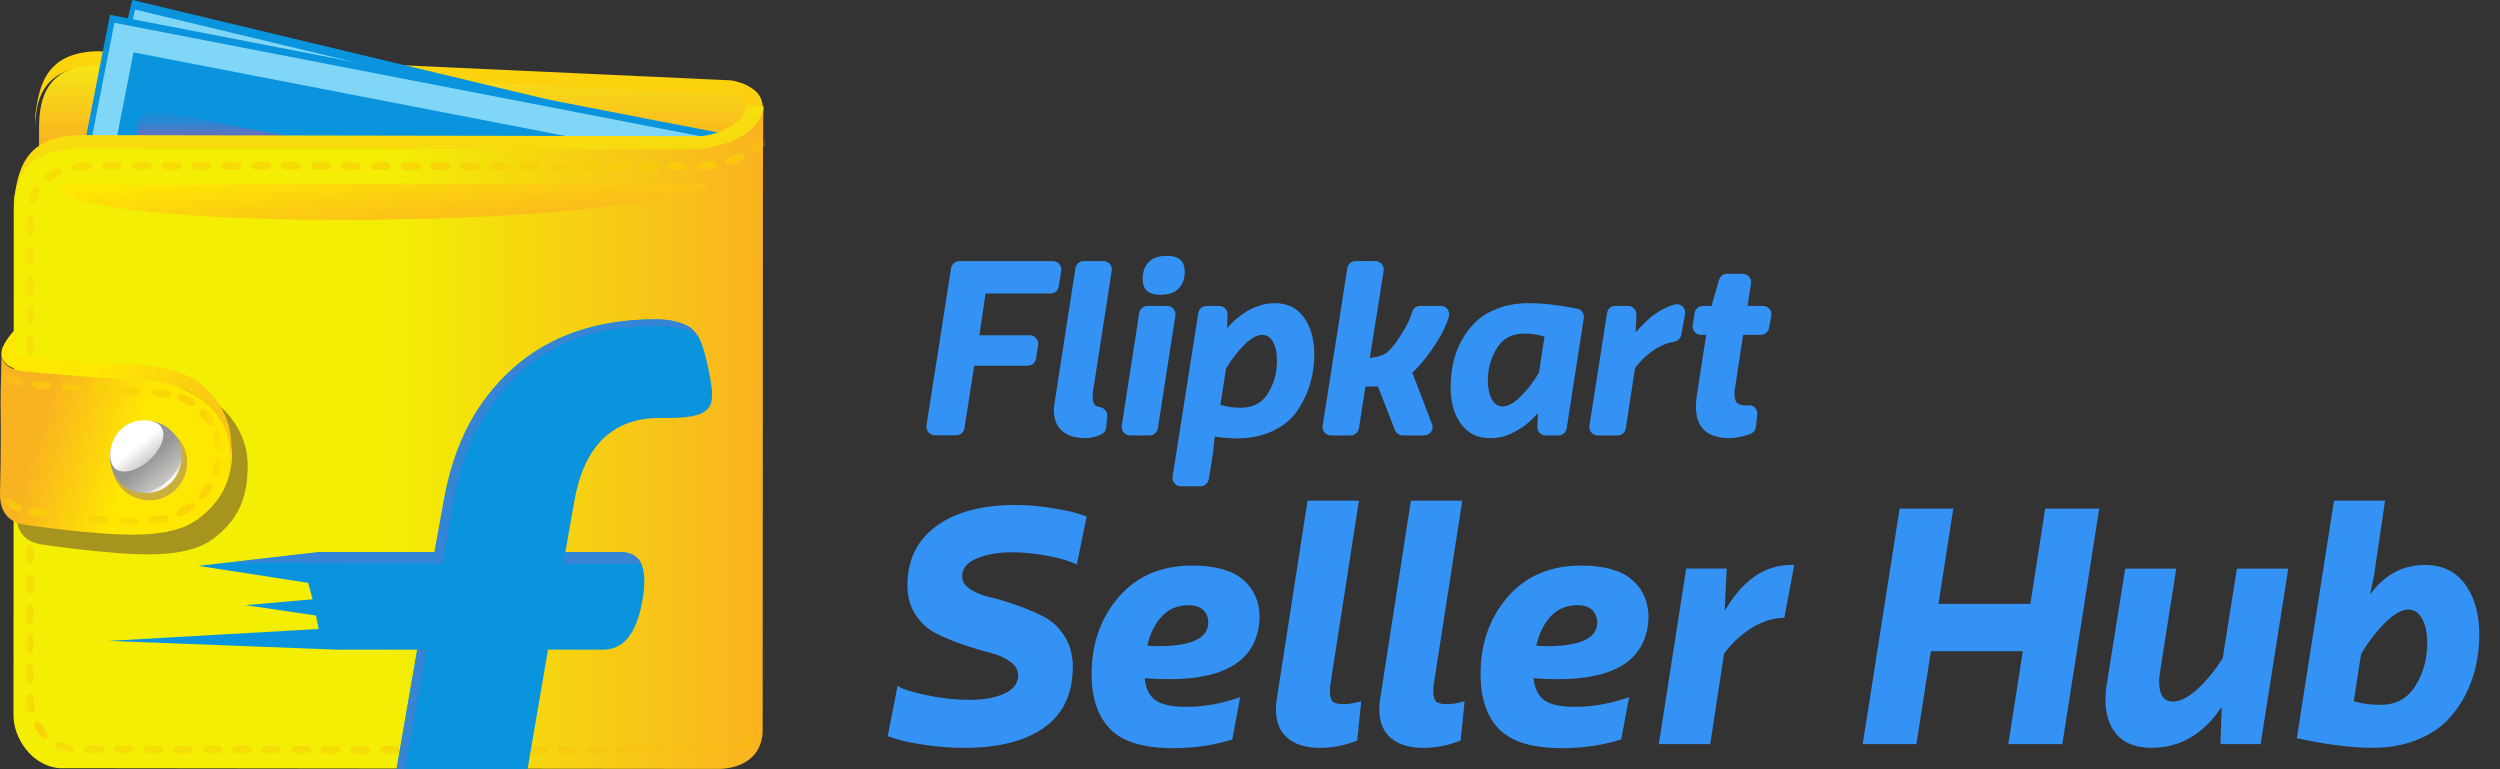 <svg width="104" height="32" viewBox="0 0 104 32" fill="none" xmlns="http://www.w3.org/2000/svg">
<rect x="0" y="0" width="104" height="32" fill="#333333" stroke="none"/>
<path d="M1.625 5.328V6.127H1.625C2.003 5.853 2.54 5.673 3.318 5.659L29.179 5.702C30.296 5.64 31.161 5.174 31.161 4.608C31.161 4.232 30.808 3.922 30.352 3.878L30.354 3.874L4.228 2.651C1.931 2.69 1.625 4.089 1.625 5.328Z" fill="url(#paint0_linear_500_7468)"/>
<path d="M1.465 4.773V5.367C1.465 4.144 1.772 2.764 4.075 2.726L30.276 3.933L30.275 3.937C30.585 3.98 30.971 4.177 31.003 4.521H31.738C31.733 4.379 31.711 4.229 31.654 4.105C31.579 3.915 31.439 3.759 31.192 3.62C31.058 3.533 30.907 3.466 30.742 3.423C30.575 3.37 30.421 3.338 30.313 3.338L4.075 2.132C1.772 2.169 1.63 3.767 1.465 4.773Z" fill="url(#paint1_linear_500_7468)"/>
<path d="M26.556 23.352L1.334 17.31L5.502 -0.001L30.724 6.039" fill="#0994DD"/>
<path d="M30.336 6.326L5.622 0.399L1.596 17.155L26.308 23.084" fill="#80D6F7"/>
<path d="M3.027 15.642L25.479 21.025L28.849 7.009L6.396 1.624L3.027 15.642Z" fill="url(#paint2_linear_500_7468)"/>
<path d="M6.418 4.334L4.32 13.089C4.307 13.142 4.301 13.195 4.301 13.246C4.3 13.495 4.441 13.712 4.655 13.763L24.716 18.586C24.975 18.648 25.248 18.447 25.321 18.139L27.42 9.384C27.433 9.331 27.439 9.278 27.439 9.227C27.44 8.979 27.299 8.762 27.084 8.71L7.024 3.888C6.992 3.88 6.96 3.877 6.928 3.877C6.7 3.877 6.483 4.066 6.418 4.334Z" fill="url(#paint3_linear_500_7468)"/>
<path d="M7.668 2.404L8.124 2.523L7.851 3.618L7.266 3.465L7.238 3.573L9.242 4.094L9.268 3.985L8.723 3.844L9.066 2.46L8.848 2.404C8.716 2.422 8.545 2.419 8.332 2.394C8.12 2.367 7.91 2.326 7.7 2.273L7.668 2.404Z" fill="url(#paint4_linear_500_7468)"/>
<path fill-rule="evenodd" clip-rule="evenodd" d="M9.312 4.001L9.33 3.931L8.87 3.815L9.198 2.529L9.109 2.507L9.126 2.44L8.841 2.368C8.702 2.386 8.527 2.381 8.314 2.356C8.104 2.329 7.884 2.288 7.655 2.229L7.609 2.408L7.698 2.431L7.681 2.5L8.051 2.595L7.81 3.546L7.223 3.397L7.184 3.553L7.27 3.574L7.252 3.645L9.36 4.18L9.401 4.023L9.312 4.001ZM9.269 3.942L9.243 4.048L7.24 3.539L7.267 3.434L7.853 3.583L8.126 2.512L7.669 2.396L7.701 2.268C7.911 2.32 8.121 2.359 8.333 2.386C8.546 2.411 8.717 2.413 8.85 2.396L9.069 2.45L8.724 3.803L9.269 3.942Z" fill="#FFFFF7"/>
<path fill-rule="evenodd" clip-rule="evenodd" d="M9.82 3.138C9.916 3.06 10.029 3.007 10.167 2.98C10.248 2.965 10.336 2.958 10.432 2.958C10.498 2.958 10.568 2.961 10.641 2.968C10.82 2.989 11.015 3.024 11.223 3.075C11.435 3.127 11.626 3.186 11.795 3.249C11.962 3.316 12.102 3.394 12.213 3.479C12.324 3.566 12.398 3.666 12.442 3.777C12.465 3.839 12.477 3.904 12.477 3.974C12.476 4.032 12.468 4.092 12.452 4.157C12.413 4.3 12.346 4.409 12.253 4.487C12.16 4.565 12.045 4.619 11.905 4.642C11.858 4.651 11.809 4.657 11.757 4.661C11.655 4.669 11.543 4.667 11.423 4.654C11.243 4.634 11.046 4.599 10.833 4.547C10.626 4.495 10.437 4.437 10.269 4.375C10.103 4.307 9.968 4.23 9.86 4.143C9.751 4.059 9.676 3.959 9.634 3.848C9.61 3.786 9.597 3.721 9.598 3.651C9.598 3.592 9.606 3.531 9.624 3.466C9.662 3.326 9.728 3.217 9.82 3.138ZM10.724 4.361C10.771 4.385 10.818 4.405 10.867 4.417C10.915 4.43 10.964 4.435 11.014 4.435H11.031C11.082 4.433 11.136 4.416 11.188 4.38C11.235 4.349 11.283 4.294 11.328 4.22C11.371 4.145 11.41 4.045 11.444 3.911C11.478 3.786 11.495 3.683 11.495 3.6C11.495 3.595 11.495 3.589 11.494 3.584C11.491 3.496 11.478 3.43 11.45 3.376C11.423 3.324 11.387 3.286 11.341 3.261C11.294 3.234 11.243 3.216 11.189 3.202C11.139 3.191 11.088 3.185 11.036 3.186C10.987 3.188 10.935 3.205 10.885 3.239C10.838 3.275 10.793 3.327 10.749 3.402C10.704 3.476 10.666 3.579 10.629 3.712C10.598 3.832 10.581 3.931 10.58 4.014C10.58 4.019 10.581 4.025 10.581 4.031C10.581 4.034 10.581 4.036 10.581 4.039C10.582 4.123 10.596 4.192 10.62 4.242C10.646 4.295 10.682 4.335 10.724 4.361Z" fill="url(#paint5_linear_500_7468)"/>
<path fill-rule="evenodd" clip-rule="evenodd" d="M13.18 3.934C13.273 3.852 13.389 3.796 13.526 3.768C13.607 3.753 13.697 3.744 13.795 3.744C13.859 3.744 13.928 3.747 14 3.755C14.178 3.776 14.371 3.812 14.581 3.867C14.793 3.921 14.981 3.982 15.153 4.049C15.318 4.12 15.458 4.2 15.568 4.29C15.68 4.381 15.757 4.487 15.8 4.604C15.823 4.668 15.835 4.737 15.835 4.81C15.835 4.87 15.827 4.934 15.81 5.001C15.772 5.152 15.707 5.266 15.611 5.348C15.52 5.43 15.401 5.485 15.261 5.51C15.138 5.535 15 5.541 14.848 5.53C14.842 5.529 14.835 5.529 14.828 5.528L14.814 5.527L14.813 5.527C14.809 5.527 14.804 5.526 14.799 5.526L14.781 5.524C14.598 5.502 14.404 5.465 14.193 5.409C13.981 5.356 13.793 5.296 13.627 5.229C13.459 5.159 13.323 5.079 13.218 4.987C13.111 4.899 13.035 4.796 12.992 4.677C12.967 4.615 12.955 4.549 12.955 4.477C12.955 4.414 12.965 4.348 12.984 4.276C13.019 4.129 13.084 4.016 13.18 3.934ZM14.085 5.216C14.127 5.241 14.174 5.264 14.226 5.276C14.274 5.288 14.321 5.293 14.368 5.293H14.389C14.443 5.292 14.494 5.273 14.546 5.235C14.596 5.203 14.642 5.146 14.684 5.069C14.728 4.989 14.769 4.883 14.805 4.744C14.837 4.618 14.852 4.511 14.852 4.426C14.852 4.418 14.852 4.409 14.851 4.401C14.851 4.309 14.837 4.239 14.81 4.184C14.783 4.128 14.747 4.088 14.698 4.06C14.653 4.035 14.602 4.016 14.548 4.001C14.543 4 14.539 3.999 14.535 3.998C14.534 3.998 14.534 3.997 14.533 3.997C14.533 3.997 14.532 3.997 14.531 3.997L14.527 3.996C14.526 3.995 14.524 3.995 14.523 3.995L14.523 3.995L14.517 3.994L14.514 3.993C14.475 3.985 14.435 3.981 14.396 3.983C14.342 3.986 14.295 4.004 14.245 4.038C14.196 4.075 14.152 4.131 14.106 4.211C14.065 4.288 14.025 4.395 13.989 4.535C13.955 4.671 13.938 4.78 13.938 4.869V4.877C13.943 4.966 13.952 5.038 13.98 5.091C14.006 5.147 14.039 5.189 14.085 5.216Z" fill="url(#paint6_linear_500_7468)"/>
<path fill-rule="evenodd" clip-rule="evenodd" d="M14.071 5.139C14.113 5.164 14.159 5.186 14.21 5.198C14.264 5.212 14.317 5.216 14.369 5.215C14.424 5.214 14.474 5.195 14.525 5.159C14.575 5.127 14.62 5.071 14.662 4.996C14.704 4.917 14.744 4.815 14.78 4.678C14.815 4.542 14.829 4.428 14.826 4.343C14.826 4.253 14.812 4.183 14.785 4.13C14.759 4.075 14.723 4.036 14.676 4.01C14.631 3.985 14.581 3.966 14.528 3.952C14.476 3.938 14.427 3.932 14.377 3.934C14.325 3.937 14.278 3.955 14.229 3.988C14.181 4.024 14.137 4.079 14.091 4.156C14.051 4.232 14.012 4.337 13.977 4.474C13.942 4.611 13.925 4.719 13.926 4.808C13.931 4.895 13.94 4.966 13.967 5.017C13.994 5.072 14.026 5.112 14.071 5.139ZM14.331 4.107C14.374 4.072 14.416 4.056 14.459 4.053C14.505 4.053 14.548 4.057 14.593 4.068C14.617 4.073 14.637 4.081 14.658 4.089C14.665 4.091 14.671 4.094 14.677 4.096C14.703 4.108 14.727 4.121 14.747 4.137C14.771 4.188 14.779 4.253 14.779 4.339C14.778 4.421 14.761 4.53 14.727 4.663C14.694 4.799 14.657 4.897 14.617 4.974C14.578 5.046 14.539 5.103 14.493 5.135C14.45 5.169 14.404 5.187 14.36 5.188C14.31 5.189 14.266 5.185 14.218 5.172C14.191 5.166 14.164 5.156 14.14 5.147C14.117 5.138 14.097 5.125 14.08 5.11C14.057 5.061 14.045 4.996 14.047 4.909C14.047 4.827 14.067 4.716 14.101 4.579C14.135 4.445 14.171 4.341 14.211 4.265C14.25 4.193 14.291 4.14 14.331 4.107Z" fill="#FFFFF7"/>
<path fill-rule="evenodd" clip-rule="evenodd" d="M14.568 3.795C14.354 3.742 14.158 3.704 13.977 3.683C13.797 3.665 13.635 3.668 13.49 3.698C13.349 3.726 13.229 3.778 13.132 3.86C13.036 3.943 12.969 4.06 12.931 4.207C12.899 4.334 12.895 4.448 12.924 4.55C12.953 4.652 13.004 4.746 13.079 4.831C13.172 4.969 13.32 5.09 13.521 5.192C13.725 5.291 13.965 5.376 14.242 5.445C14.453 5.5 14.65 5.536 14.834 5.558C15.018 5.578 15.184 5.573 15.328 5.547C15.474 5.518 15.593 5.463 15.691 5.383C15.788 5.301 15.856 5.185 15.893 5.034C15.924 4.911 15.928 4.797 15.901 4.693C15.875 4.592 15.821 4.5 15.743 4.413C15.647 4.272 15.498 4.149 15.291 4.051C15.085 3.951 14.844 3.865 14.568 3.795ZM13.989 3.71C14.164 3.731 14.354 3.767 14.562 3.82C14.771 3.873 14.956 3.932 15.125 3.998C15.288 4.067 15.425 4.146 15.534 4.233C15.643 4.322 15.72 4.426 15.762 4.54C15.805 4.656 15.809 4.784 15.772 4.928C15.735 5.076 15.67 5.188 15.577 5.268C15.486 5.349 15.369 5.402 15.232 5.427C15.092 5.454 14.934 5.459 14.758 5.44C14.578 5.418 14.387 5.382 14.179 5.328C13.97 5.276 13.786 5.217 13.621 5.151C13.457 5.083 13.322 5.005 13.218 4.915C13.112 4.829 13.037 4.728 12.995 4.612C12.95 4.498 12.946 4.369 12.986 4.22C13.022 4.076 13.086 3.965 13.18 3.885C13.272 3.805 13.386 3.75 13.521 3.723C13.654 3.698 13.809 3.692 13.989 3.71Z" fill="#FFFFF7"/>
<path d="M26.605 23.059L1.137 18.127L4.576 0.617L30.043 5.547" fill="#0994DD"/>
<path d="M29.752 5.786L4.759 0.949L1.43 17.895L26.424 22.73" fill="#80D6F7"/>
<path d="M28.174 6.556L5.555 2.179L2.781 16.301L25.4 20.678" fill="#0994DD"/>
<mask id="mask0_500_7468" style="mask-type:alpha" maskUnits="userSpaceOnUse" x="4" y="4" width="23" height="15">
<path fill-rule="evenodd" clip-rule="evenodd" d="M4.045 18.41L26.952 18.41V4.58L4.045 4.58L4.045 18.41Z" fill="white"/>
</mask>
<g mask="url(#mask0_500_7468)">
<mask id="mask1_500_7468" style="mask-type:alpha" maskUnits="userSpaceOnUse" x="4" y="4" width="23" height="15">
<path fill-rule="evenodd" clip-rule="evenodd" d="M4.045 4.58L26.951 4.58V18.41L4.045 18.41L4.045 4.58Z" fill="white"/>
</mask>
<g mask="url(#mask1_500_7468)">
<mask id="mask2_500_7468" style="mask-type:alpha" maskUnits="userSpaceOnUse" x="4" y="4" width="23" height="15">
<path fill-rule="evenodd" clip-rule="evenodd" d="M4.043 18.406L26.949 18.406V4.577L4.043 4.577L4.043 18.406Z" fill="white"/>
</mask>
<g mask="url(#mask2_500_7468)">
<path d="M26.94 9.144C27.002 8.834 26.838 8.539 26.577 8.488L6.372 4.584C6.11 4.533 5.847 4.746 5.786 5.054L4.06 13.839C3.998 14.148 4.161 14.443 4.422 14.493L24.628 18.399C24.891 18.45 25.153 18.238 25.213 17.928" fill="#5A74C2"/>
</g>
</g>
</g>
<path d="M31.033 4.421C31.035 4.437 31.039 4.452 31.039 4.468C31.039 5.038 29.946 5.615 29.134 5.665L3.271 5.621C2.493 5.635 1.956 5.818 1.578 6.094V6.095C0.794 6.662 0.69 7.63 0.576 8.323L0.576 8.932C0.576 8.074 0.724 7.146 1.578 6.633C1.972 6.39 2.518 6.272 3.273 6.26L28.638 6.292C29.553 6.255 30.364 6.02 30.933 5.667C31.285 5.449 31.542 5.185 31.671 4.892C31.73 4.756 31.767 4.612 31.767 4.466C31.767 4.45 31.766 4.436 31.766 4.421H31.033Z" fill="url(#paint7_linear_500_7468)"/>
<path d="M30.93 5.618C30.425 5.93 29.728 6.148 28.936 6.219L3.268 6.176C2.514 6.188 1.969 6.336 1.575 6.576C0.721 7.085 0.573 8.007 0.573 8.857L0.562 29.197L0.562 29.799C0.571 30.659 1.28 31.858 2.474 31.956L29.941 31.986C30.832 31.956 31.657 31.53 31.727 30.477V29.873L31.738 6.992L31.754 4.579C31.629 5.023 31.282 5.402 30.93 5.618Z" fill="url(#paint8_linear_500_7468)"/>
<mask id="mask3_500_7468" style="mask-type:alpha" maskUnits="userSpaceOnUse" x="1" y="5" width="31" height="27">
<path fill-rule="evenodd" clip-rule="evenodd" d="M1.053 31.381L31.833 31.381L31.833 5.749L1.053 5.749L1.053 31.381Z" fill="white"/>
</mask>
<g mask="url(#mask3_500_7468)">
<mask id="mask4_500_7468" style="mask-type:alpha" maskUnits="userSpaceOnUse" x="0" y="5" width="32" height="27">
<path fill-rule="evenodd" clip-rule="evenodd" d="M0.66 5.58L31.984 5.58L31.984 31.803L0.66 31.803L0.66 5.58Z" fill="white"/>
</mask>
<g mask="url(#mask4_500_7468)">
<g opacity="0.8">
<path d="M31.294 30.599C31.184 30.599 30.909 30.778 30.797 30.83C30.689 30.882 30.616 30.975 30.615 31.055C30.615 31.069 30.617 31.082 30.622 31.095C30.622 31.096 30.622 31.096 30.622 31.097C30.641 31.145 30.694 31.172 30.759 31.174C30.761 31.174 30.764 31.174 30.766 31.174C30.767 31.174 30.768 31.174 30.77 31.174C30.807 31.173 30.847 31.165 30.888 31.149C30.893 31.148 30.897 31.145 30.901 31.144C30.903 31.143 30.903 31.143 30.904 31.142C30.907 31.141 30.91 31.14 30.913 31.138L31.234 30.942C31.312 30.881 31.359 30.775 31.359 30.695C31.359 30.659 31.35 30.629 31.33 30.61C31.326 30.606 31.321 30.603 31.315 30.601C31.309 30.6 31.302 30.599 31.295 30.599H31.294Z" fill="url(#paint9_linear_500_7468)"/>
<path d="M29.574 31.052H29.57H29.567C29.428 31.054 29.315 31.125 29.314 31.213C29.314 31.303 29.431 31.38 29.573 31.381L29.889 31.373C30.029 31.373 30.14 31.301 30.14 31.215C30.14 31.213 30.14 31.21 30.14 31.209C30.134 31.118 30.013 31.044 29.871 31.044L29.574 31.052Z" fill="url(#paint10_linear_500_7468)"/>
<path d="M28.345 31.049H28.343C28.203 31.049 28.086 31.122 28.086 31.212C28.086 31.304 28.202 31.377 28.344 31.377H28.652C28.793 31.377 28.911 31.304 28.911 31.213C28.911 31.124 28.794 31.049 28.652 31.049H28.345Z" fill="url(#paint11_linear_500_7468)"/>
<path d="M27.113 31.048H27.108C27.047 31.048 26.992 31.062 26.948 31.085C26.904 31.108 26.871 31.141 26.859 31.179C26.855 31.189 26.854 31.2 26.854 31.212C26.853 31.302 26.969 31.377 27.112 31.377H27.419C27.562 31.377 27.678 31.304 27.678 31.212C27.679 31.122 27.563 31.048 27.421 31.048H27.113Z" fill="url(#paint12_linear_500_7468)"/>
<path d="M25.887 31.049H25.883C25.83 31.049 25.78 31.059 25.739 31.077C25.676 31.105 25.633 31.151 25.628 31.202C25.627 31.204 25.627 31.206 25.627 31.208C25.627 31.209 25.627 31.211 25.627 31.212C25.626 31.302 25.742 31.377 25.885 31.377H26.192H26.194C26.197 31.377 26.201 31.377 26.205 31.377C26.342 31.373 26.451 31.301 26.452 31.214V31.212C26.451 31.122 26.335 31.049 26.194 31.049H25.887Z" fill="url(#paint13_linear_500_7468)"/>
<path d="M24.665 31.05C24.521 31.05 24.404 31.124 24.402 31.215C24.402 31.305 24.518 31.379 24.662 31.379H24.968C25.11 31.379 25.227 31.305 25.227 31.215V31.213C25.227 31.125 25.112 31.05 24.97 31.05H24.665Z" fill="url(#paint14_linear_500_7468)"/>
<path d="M23.439 31.049C23.296 31.049 23.178 31.124 23.178 31.213V31.215C23.178 31.305 23.294 31.377 23.435 31.377H23.742C23.885 31.377 24.003 31.304 24.003 31.214V31.212C24.002 31.122 23.887 31.05 23.745 31.049H23.439Z" fill="url(#paint15_linear_500_7468)"/>
<path d="M22.204 31.047C22.06 31.047 21.943 31.12 21.941 31.211C21.941 31.3 22.057 31.375 22.199 31.375H22.506C22.648 31.375 22.766 31.3 22.767 31.212V31.209C22.767 31.12 22.651 31.047 22.509 31.047H22.204Z" fill="url(#paint16_linear_500_7468)"/>
<path d="M20.978 31.046C20.836 31.046 20.719 31.12 20.717 31.211C20.716 31.301 20.832 31.375 20.973 31.375H21.281C21.424 31.375 21.541 31.302 21.541 31.211V31.209C21.542 31.119 21.426 31.046 21.285 31.046H20.978Z" fill="url(#paint17_linear_500_7468)"/>
<path d="M19.752 31.036C19.679 31.036 19.612 31.056 19.564 31.088C19.563 31.089 19.561 31.09 19.559 31.092C19.53 31.112 19.509 31.137 19.499 31.165C19.499 31.165 19.498 31.166 19.498 31.166C19.498 31.167 19.497 31.169 19.497 31.171C19.494 31.18 19.492 31.19 19.492 31.2V31.202C19.492 31.291 19.608 31.364 19.749 31.364L20.056 31.365C20.199 31.365 20.316 31.292 20.318 31.201V31.199C20.317 31.11 20.203 31.037 20.062 31.037L19.753 31.036H19.752Z" fill="url(#paint18_linear_500_7468)"/>
<path d="M18.517 31.046C18.376 31.046 18.258 31.12 18.256 31.21V31.212C18.256 31.3 18.371 31.374 18.512 31.374L18.819 31.375C18.962 31.375 19.079 31.301 19.081 31.21V31.208C19.082 31.119 18.966 31.046 18.825 31.046H18.517Z" fill="url(#paint19_linear_500_7468)"/>
<path d="M17.297 31.047C17.154 31.047 17.035 31.12 17.033 31.211V31.213C17.033 31.301 17.148 31.374 17.289 31.374L17.596 31.375C17.739 31.375 17.858 31.3 17.859 31.211C17.86 31.12 17.745 31.047 17.603 31.047H17.297Z" fill="url(#paint20_linear_500_7468)"/>
<path d="M15.797 31.198V31.2C15.797 31.289 15.911 31.363 16.053 31.363L16.36 31.363C16.503 31.363 16.619 31.289 16.622 31.199V31.197C16.622 31.107 16.507 31.035 16.366 31.035L16.06 31.034C15.917 31.034 15.798 31.108 15.797 31.198" fill="url(#paint21_linear_500_7468)"/>
<path d="M14.836 31.036C14.692 31.036 14.575 31.108 14.572 31.199V31.201C14.573 31.29 14.687 31.363 14.829 31.363L15.135 31.363H15.137C15.141 31.363 15.146 31.363 15.15 31.363C15.287 31.359 15.396 31.286 15.398 31.2V31.198C15.398 31.107 15.285 31.036 15.142 31.036H14.836Z" fill="url(#paint22_linear_500_7468)"/>
<path d="M13.609 31.035C13.465 31.035 13.347 31.108 13.346 31.198V31.2C13.345 31.29 13.457 31.362 13.601 31.363H13.907C14.05 31.363 14.167 31.289 14.17 31.2C14.17 31.198 14.17 31.198 14.17 31.197C14.171 31.107 14.056 31.035 13.914 31.035H13.609Z" fill="url(#paint23_linear_500_7468)"/>
<path d="M12.372 31.033H12.369C12.229 31.033 12.112 31.107 12.109 31.197V31.199C12.108 31.288 12.223 31.361 12.363 31.361H12.671C12.814 31.361 12.932 31.288 12.934 31.198V31.196C12.935 31.107 12.82 31.033 12.679 31.033H12.372Z" fill="url(#paint24_linear_500_7468)"/>
<path d="M11.139 31.031C10.995 31.031 10.878 31.104 10.875 31.195V31.198C10.874 31.286 10.988 31.359 11.13 31.359H11.437C11.579 31.359 11.698 31.286 11.701 31.196V31.194C11.7 31.104 11.587 31.031 11.447 31.031H11.139Z" fill="url(#paint25_linear_500_7468)"/>
<path d="M9.915 31.033C9.774 31.033 9.653 31.106 9.65 31.197V31.199C9.65 31.289 9.764 31.361 9.905 31.361H10.213C10.355 31.361 10.474 31.288 10.475 31.198C10.476 31.197 10.476 31.196 10.476 31.194C10.476 31.105 10.363 31.033 10.222 31.033H9.915Z" fill="url(#paint26_linear_500_7468)"/>
<path d="M8.424 31.196C8.424 31.197 8.424 31.197 8.424 31.198C8.423 31.288 8.537 31.361 8.677 31.361L8.984 31.361C9.127 31.361 9.246 31.286 9.25 31.197V31.195C9.25 31.105 9.136 31.033 8.995 31.033L8.687 31.032C8.546 31.032 8.427 31.105 8.424 31.196Z" fill="url(#paint27_linear_500_7468)"/>
<path d="M7.464 31.03C7.322 31.03 7.203 31.103 7.199 31.194V31.196C7.199 31.285 7.312 31.357 7.453 31.357H7.76H7.766H7.769C7.908 31.356 8.023 31.283 8.024 31.194V31.19C8.024 31.102 7.912 31.031 7.771 31.03H7.464Z" fill="url(#paint28_linear_500_7468)"/>
<path d="M6.232 31.028C6.09 31.028 5.97 31.102 5.967 31.192V31.194C5.966 31.283 6.079 31.356 6.222 31.356L6.528 31.357C6.67 31.357 6.789 31.284 6.792 31.193C6.792 31.191 6.792 31.19 6.792 31.189C6.792 31.101 6.679 31.029 6.539 31.028H6.232Z" fill="url(#paint29_linear_500_7468)"/>
<path d="M5.006 31.028C4.863 31.028 4.744 31.102 4.74 31.193V31.198C4.74 31.285 4.852 31.357 4.994 31.357L5.3 31.357C5.442 31.357 5.561 31.284 5.564 31.193V31.189C5.565 31.102 5.452 31.029 5.312 31.028H5.006Z" fill="url(#paint30_linear_500_7468)"/>
<path d="M3.771 31.019H3.769C3.625 31.019 3.507 31.092 3.504 31.183C3.504 31.184 3.504 31.185 3.504 31.187C3.504 31.274 3.617 31.346 3.757 31.346L4.064 31.348C4.206 31.348 4.326 31.273 4.33 31.183V31.179C4.33 31.09 4.217 31.019 4.076 31.019H3.771Z" fill="url(#paint31_linear_500_7468)"/>
<path d="M2.31 30.944C2.301 30.96 2.297 30.977 2.297 30.995C2.297 31.064 2.363 31.142 2.468 31.186L2.843 31.302C2.846 31.303 2.848 31.304 2.851 31.304C2.865 31.307 2.878 31.308 2.892 31.309C2.9 31.31 2.909 31.311 2.917 31.311H2.92H2.925C3.026 31.309 3.101 31.263 3.104 31.192C3.104 31.191 3.104 31.19 3.104 31.189C3.102 31.098 2.754 30.95 2.626 30.897C2.579 30.878 2.529 30.869 2.484 30.869C2.406 30.869 2.338 30.895 2.31 30.944Z" fill="url(#paint32_linear_500_7468)"/>
<path d="M1.509 30.03C1.497 30.031 1.485 30.035 1.474 30.041C1.432 30.063 1.412 30.108 1.412 30.164C1.413 30.215 1.432 30.276 1.471 30.334L1.696 30.633C1.698 30.635 1.7 30.637 1.702 30.639C1.756 30.694 1.818 30.726 1.873 30.733C1.88 30.734 1.887 30.734 1.894 30.734H1.897C1.929 30.734 1.957 30.723 1.978 30.702C1.979 30.701 1.98 30.7 1.981 30.698C1.989 30.69 1.992 30.677 1.992 30.661C1.992 30.551 1.83 30.285 1.762 30.18C1.756 30.172 1.75 30.163 1.744 30.155C1.683 30.076 1.6 30.028 1.531 30.028C1.524 30.028 1.516 30.028 1.509 30.03Z" fill="url(#paint33_linear_500_7468)"/>
<path d="M1.057 29.104L1.12 29.465C1.12 29.467 1.12 29.469 1.12 29.471C1.122 29.477 1.123 29.484 1.124 29.49C1.126 29.497 1.128 29.503 1.129 29.51C1.155 29.599 1.208 29.661 1.267 29.674C1.274 29.675 1.281 29.676 1.288 29.676H1.29C1.299 29.676 1.309 29.674 1.318 29.672C1.389 29.649 1.438 29.552 1.438 29.441C1.438 29.421 1.436 29.4 1.432 29.379C1.411 29.245 1.384 29.104 1.384 29.104C1.384 29.101 1.384 29.098 1.384 29.094C1.384 28.958 1.312 28.846 1.223 28.846C1.133 28.846 1.057 28.963 1.057 29.104Z" fill="url(#paint34_linear_500_7468)"/>
<path d="M1.057 27.863V28.179C1.057 28.321 1.13 28.438 1.22 28.438H1.221C1.225 28.438 1.229 28.437 1.233 28.437C1.318 28.427 1.385 28.314 1.385 28.179L1.386 27.863C1.386 27.721 1.312 27.605 1.221 27.605C1.13 27.605 1.057 27.721 1.057 27.863" fill="url(#paint35_linear_500_7468)"/>
<path d="M1.222 26.367C1.22 26.367 1.219 26.367 1.217 26.367C1.13 26.371 1.059 26.486 1.059 26.626V26.941C1.059 27.083 1.133 27.199 1.223 27.199C1.313 27.199 1.388 27.083 1.388 26.941V26.626C1.388 26.484 1.313 26.367 1.223 26.367H1.222Z" fill="url(#paint36_linear_500_7468)"/>
<path d="M1.059 25.384V25.698C1.059 25.841 1.133 25.957 1.223 25.957C1.313 25.957 1.388 25.841 1.388 25.698V25.384C1.388 25.241 1.313 25.124 1.223 25.124C1.133 25.124 1.06 25.241 1.059 25.384Z" fill="url(#paint37_linear_500_7468)"/>
<path d="M1.068 24.142V24.459C1.068 24.6 1.141 24.717 1.232 24.717C1.322 24.717 1.396 24.601 1.396 24.459V24.143C1.396 24.001 1.322 23.885 1.232 23.884C1.141 23.884 1.068 24.001 1.068 24.142Z" fill="url(#paint38_linear_500_7468)"/>
<path d="M1.068 22.904V23.22C1.068 23.363 1.141 23.479 1.232 23.479C1.322 23.479 1.396 23.363 1.396 23.22V22.904V22.901C1.396 22.761 1.323 22.646 1.232 22.646C1.142 22.646 1.068 22.763 1.068 22.904Z" fill="url(#paint39_linear_500_7468)"/>
<path d="M1.07 21.653V21.97V21.973C1.071 22.114 1.145 22.229 1.234 22.229C1.325 22.229 1.399 22.113 1.399 21.97V21.655C1.399 21.512 1.326 21.395 1.235 21.395C1.145 21.395 1.07 21.51 1.07 21.653" fill="url(#paint40_linear_500_7468)"/>
<path d="M1.07 20.423V20.739C1.07 20.882 1.145 20.998 1.235 20.998C1.326 20.998 1.399 20.882 1.4 20.739V20.424C1.4 20.282 1.326 20.165 1.235 20.165C1.145 20.165 1.07 20.281 1.07 20.423Z" fill="url(#paint41_linear_500_7468)"/>
<path d="M1.068 19.176V19.491C1.068 19.633 1.142 19.75 1.232 19.75C1.324 19.75 1.397 19.633 1.397 19.491V19.176C1.397 19.032 1.324 18.916 1.233 18.916C1.142 18.916 1.068 19.032 1.068 19.176Z" fill="url(#paint42_linear_500_7468)"/>
<path d="M1.07 17.932V18.248C1.07 18.391 1.145 18.508 1.234 18.508C1.325 18.508 1.398 18.391 1.4 18.248V17.933C1.4 17.791 1.326 17.674 1.234 17.674C1.145 17.674 1.071 17.79 1.07 17.932Z" fill="url(#paint43_linear_500_7468)"/>
<path d="M1.068 16.693V17.009C1.068 17.152 1.142 17.268 1.233 17.268C1.323 17.268 1.397 17.152 1.397 17.009V16.693C1.397 16.551 1.323 16.435 1.233 16.435C1.142 16.435 1.068 16.55 1.068 16.693Z" fill="url(#paint44_linear_500_7468)"/>
<path d="M1.069 15.456L1.068 15.771C1.068 15.914 1.142 16.029 1.233 16.029C1.324 16.029 1.397 15.914 1.397 15.771L1.399 15.456C1.399 15.314 1.324 15.197 1.234 15.197C1.144 15.197 1.069 15.314 1.069 15.456Z" fill="url(#paint45_linear_500_7468)"/>
<path d="M1.07 14.212V14.527C1.07 14.67 1.145 14.787 1.236 14.787C1.325 14.787 1.4 14.67 1.4 14.527V14.212C1.4 14.07 1.326 13.953 1.236 13.953C1.145 13.953 1.071 14.07 1.07 14.212Z" fill="url(#paint46_linear_500_7468)"/>
<path d="M1.07 12.973V13.288C1.07 13.43 1.144 13.547 1.235 13.547H1.236C1.238 13.547 1.24 13.547 1.242 13.547C1.329 13.541 1.399 13.427 1.4 13.288V12.973C1.4 12.829 1.326 12.714 1.235 12.714C1.144 12.714 1.07 12.829 1.07 12.973Z" fill="url(#paint47_linear_500_7468)"/>
<path d="M1.072 11.731V12.048V12.051C1.073 12.191 1.147 12.307 1.236 12.307C1.327 12.307 1.401 12.19 1.401 12.048V11.731C1.401 11.59 1.327 11.472 1.236 11.472C1.147 11.472 1.072 11.59 1.072 11.731Z" fill="url(#paint48_linear_500_7468)"/>
<path d="M1.073 10.493L1.072 10.808C1.072 10.95 1.147 11.066 1.236 11.066C1.327 11.066 1.401 10.95 1.401 10.808V10.493C1.401 10.35 1.328 10.233 1.238 10.233C1.147 10.233 1.073 10.35 1.073 10.493Z" fill="url(#paint49_linear_500_7468)"/>
<path d="M1.083 9.227L1.068 9.558C1.07 9.7 1.145 9.816 1.236 9.816C1.326 9.816 1.399 9.7 1.399 9.558L1.411 9.256C1.411 9.25 1.411 9.245 1.411 9.239C1.412 9.104 1.343 8.991 1.256 8.983C1.253 8.983 1.25 8.983 1.247 8.983C1.161 8.983 1.089 9.09 1.083 9.227Z" fill="url(#paint50_linear_500_7468)"/>
<path d="M1.303 7.911L1.199 8.274C1.196 8.291 1.195 8.309 1.195 8.325C1.195 8.443 1.25 8.535 1.328 8.541H1.331C1.335 8.541 1.34 8.54 1.344 8.539C1.372 8.529 1.402 8.49 1.433 8.439C1.437 8.432 1.44 8.426 1.444 8.419C1.454 8.401 1.464 8.381 1.474 8.361C1.475 8.359 1.476 8.358 1.477 8.356C1.504 8.299 1.53 8.236 1.552 8.18C1.558 8.165 1.563 8.151 1.568 8.137C1.581 8.105 1.591 8.076 1.599 8.053C1.614 8.01 1.621 7.965 1.621 7.924C1.62 7.839 1.59 7.766 1.535 7.739C1.521 7.733 1.506 7.729 1.49 7.729C1.419 7.729 1.342 7.801 1.303 7.911Z" fill="url(#paint51_linear_500_7468)"/>
<path d="M2.295 7.027L1.96 7.202C1.873 7.257 1.822 7.336 1.822 7.402C1.823 7.427 1.83 7.45 1.846 7.469C1.847 7.471 1.849 7.473 1.851 7.475C1.879 7.504 1.923 7.518 1.973 7.518H1.973C1.977 7.518 1.981 7.518 1.985 7.517C2.038 7.515 2.098 7.498 2.153 7.467C2.157 7.464 2.161 7.461 2.166 7.459C2.284 7.383 2.389 7.342 2.389 7.342C2.505 7.297 2.588 7.204 2.588 7.123C2.588 7.112 2.586 7.102 2.583 7.092C2.578 7.073 2.568 7.058 2.554 7.045C2.524 7.017 2.477 7.001 2.422 7.001C2.382 7.001 2.338 7.01 2.295 7.027Z" fill="url(#paint52_linear_500_7468)"/>
<path d="M3.565 6.743L3.221 6.785C3.092 6.804 2.997 6.88 2.996 6.96C2.996 6.967 2.997 6.974 2.999 6.982C2.999 6.984 3 6.987 3 6.989C3.001 6.992 3.002 6.995 3.003 6.999C3.004 7 3.005 7.002 3.005 7.003C3.033 7.067 3.121 7.11 3.224 7.111C3.227 7.111 3.228 7.111 3.23 7.111C3.231 7.111 3.233 7.111 3.234 7.111C3.252 7.111 3.271 7.11 3.29 7.107L3.573 7.072C3.715 7.064 3.829 6.983 3.829 6.894V6.892C3.826 6.807 3.722 6.742 3.591 6.742C3.582 6.742 3.574 6.743 3.565 6.743Z" fill="url(#paint53_linear_500_7468)"/>
<path d="M4.234 6.895C4.234 6.985 4.352 7.059 4.493 7.059L4.81 7.061C4.953 7.061 5.069 6.986 5.069 6.896C5.069 6.806 4.953 6.732 4.81 6.732L4.494 6.731C4.352 6.731 4.234 6.805 4.234 6.895" fill="url(#paint54_linear_500_7468)"/>
<path d="M5.745 6.731H5.742C5.609 6.731 5.499 6.795 5.488 6.879V6.88C5.487 6.884 5.486 6.889 5.486 6.894C5.486 6.984 5.603 7.059 5.745 7.059H6.06C6.203 7.059 6.319 6.985 6.319 6.896C6.319 6.805 6.204 6.731 6.062 6.731H5.745Z" fill="url(#paint55_linear_500_7468)"/>
<path d="M6.985 6.732C6.844 6.732 6.727 6.805 6.727 6.895C6.726 6.986 6.843 7.061 6.985 7.061H7.3C7.443 7.061 7.56 6.988 7.56 6.897C7.56 6.806 7.443 6.732 7.3 6.732H6.985Z" fill="url(#paint56_linear_500_7468)"/>
<path d="M8.226 6.732C8.083 6.732 7.967 6.805 7.967 6.895C7.967 6.986 8.083 7.06 8.226 7.06L8.542 7.061C8.684 7.061 8.801 6.986 8.801 6.896C8.801 6.806 8.684 6.732 8.542 6.732H8.226Z" fill="url(#paint57_linear_500_7468)"/>
<path d="M9.207 6.895C9.207 6.985 9.322 7.061 9.466 7.061H9.783H9.785H9.788C9.927 7.059 10.041 6.986 10.041 6.897C10.041 6.806 9.924 6.732 9.783 6.732L9.467 6.731C9.323 6.731 9.207 6.805 9.207 6.895" fill="url(#paint58_linear_500_7468)"/>
<path d="M10.447 6.898C10.447 6.988 10.564 7.062 10.706 7.062H11.021C11.163 7.062 11.281 6.989 11.281 6.9C11.281 6.808 11.165 6.735 11.023 6.734L10.706 6.733C10.564 6.733 10.447 6.807 10.447 6.898" fill="url(#paint59_linear_500_7468)"/>
<path d="M11.948 6.733C11.806 6.733 11.69 6.805 11.69 6.897C11.69 6.987 11.806 7.061 11.948 7.061L12.263 7.062C12.405 7.062 12.523 6.988 12.523 6.897C12.523 6.808 12.406 6.733 12.264 6.733H11.948Z" fill="url(#paint60_linear_500_7468)"/>
<path d="M12.938 6.909C12.938 6.999 13.053 7.073 13.196 7.073L13.512 7.074C13.655 7.074 13.772 7.001 13.772 6.91C13.772 6.821 13.655 6.745 13.512 6.745L13.197 6.744C13.055 6.744 12.938 6.819 12.938 6.909Z" fill="url(#paint61_linear_500_7468)"/>
<path d="M14.168 6.912V6.914C14.168 7.003 14.284 7.075 14.425 7.076H14.741C14.884 7.076 15.001 7.003 15.001 6.912C15.001 6.822 14.884 6.749 14.741 6.747L14.426 6.746C14.283 6.746 14.168 6.821 14.168 6.912Z" fill="url(#paint62_linear_500_7468)"/>
<path d="M15.68 6.748H15.677C15.656 6.748 15.636 6.749 15.616 6.753C15.503 6.77 15.42 6.835 15.42 6.912C15.42 7.001 15.535 7.076 15.678 7.076H15.993C16.136 7.076 16.253 7.003 16.253 6.914C16.253 6.821 16.137 6.748 15.993 6.748H15.68Z" fill="url(#paint63_linear_500_7468)"/>
<path d="M16.66 6.911C16.66 7.001 16.776 7.075 16.92 7.075L17.235 7.076C17.377 7.076 17.494 7.003 17.494 6.912C17.496 6.821 17.378 6.748 17.236 6.748L16.92 6.747C16.777 6.747 16.66 6.821 16.66 6.911Z" fill="url(#paint64_linear_500_7468)"/>
<path d="M18.159 6.748C18.017 6.748 17.9 6.82 17.898 6.911C17.898 7.001 18.017 7.076 18.159 7.076H18.474C18.617 7.076 18.734 7.003 18.734 6.913C18.734 6.822 18.617 6.748 18.474 6.748H18.159Z" fill="url(#paint65_linear_500_7468)"/>
<path d="M19.4 6.749C19.257 6.749 19.141 6.823 19.141 6.913C19.141 6.914 19.141 6.915 19.141 6.915C19.142 7.005 19.257 7.077 19.398 7.077L19.714 7.078C19.858 7.078 19.973 7.004 19.973 6.915C19.973 6.824 19.858 6.749 19.715 6.749H19.4Z" fill="url(#paint66_linear_500_7468)"/>
<path d="M20.641 6.752C20.5 6.752 20.383 6.825 20.383 6.915C20.383 7.006 20.5 7.08 20.641 7.08H20.957C21.1 7.08 21.216 7.007 21.216 6.917C21.216 6.825 21.102 6.753 20.958 6.752H20.641Z" fill="url(#paint67_linear_500_7468)"/>
<path d="M21.88 6.75C21.737 6.75 21.621 6.823 21.621 6.913C21.621 7.003 21.737 7.077 21.88 7.077L22.195 7.078C22.338 7.078 22.455 7.005 22.455 6.914C22.455 6.824 22.339 6.75 22.195 6.75H21.88Z" fill="url(#paint68_linear_500_7468)"/>
<path d="M22.873 6.916C22.873 7.007 22.989 7.081 23.132 7.081L23.448 7.082C23.591 7.082 23.706 7.008 23.706 6.919C23.706 6.827 23.591 6.754 23.449 6.754L23.132 6.753C22.989 6.753 22.873 6.827 22.873 6.916Z" fill="url(#paint69_linear_500_7468)"/>
<path d="M24.37 6.763C24.228 6.763 24.111 6.836 24.111 6.927C24.111 7.017 24.228 7.092 24.369 7.092H24.686C24.686 7.092 24.687 7.092 24.688 7.092C24.689 7.092 24.691 7.092 24.692 7.092C24.831 7.091 24.945 7.017 24.945 6.928C24.945 6.838 24.829 6.763 24.686 6.763H24.37Z" fill="url(#paint70_linear_500_7468)"/>
<path d="M25.613 6.764H25.608C25.468 6.764 25.354 6.838 25.354 6.928C25.354 7.018 25.47 7.091 25.613 7.091L25.93 7.092C26.07 7.092 26.189 7.019 26.189 6.928C26.189 6.839 26.071 6.764 25.93 6.764H25.613Z" fill="url(#paint71_linear_500_7468)"/>
<path d="M26.594 6.928C26.594 7.018 26.71 7.093 26.853 7.093L27.168 7.094C27.31 7.094 27.428 7.018 27.428 6.93C27.428 6.839 27.31 6.764 27.169 6.764L26.853 6.763C26.71 6.763 26.594 6.838 26.594 6.928Z" fill="url(#paint72_linear_500_7468)"/>
<path d="M27.991 6.75C27.848 6.75 27.732 6.823 27.73 6.913C27.73 7.003 27.848 7.077 27.989 7.077L28.305 7.078C28.448 7.078 28.564 7.005 28.564 6.914V6.912C28.564 6.823 28.448 6.75 28.305 6.75H27.991Z" fill="url(#paint73_linear_500_7468)"/>
<path d="M29.585 6.719C29.581 6.719 29.576 6.719 29.571 6.719L29.256 6.732C29.117 6.738 29.005 6.812 29.004 6.901C29.004 6.903 29.004 6.905 29.004 6.907C29.008 6.992 29.116 7.059 29.248 7.061H29.251H29.253C29.255 7.061 29.257 7.061 29.26 7.06C29.263 7.06 29.267 7.06 29.27 7.06L29.585 7.048C29.726 7.043 29.838 6.966 29.838 6.878C29.838 6.877 29.838 6.875 29.838 6.874C29.834 6.787 29.723 6.719 29.587 6.719H29.585Z" fill="url(#paint74_linear_500_7468)"/>
<path d="M30.675 6.4L30.382 6.514C30.268 6.557 30.192 6.644 30.191 6.721C30.191 6.734 30.194 6.747 30.198 6.76C30.199 6.761 30.199 6.762 30.2 6.763C30.202 6.768 30.205 6.773 30.208 6.778C30.236 6.822 30.293 6.845 30.362 6.846H30.366H30.369C30.411 6.845 30.456 6.836 30.501 6.819L30.795 6.705C30.908 6.661 30.984 6.574 30.984 6.497C30.984 6.484 30.982 6.471 30.977 6.458C30.956 6.404 30.89 6.373 30.811 6.373C30.768 6.373 30.721 6.382 30.675 6.4Z" fill="url(#paint75_linear_500_7468)"/>
<path d="M31.603 5.809L31.34 5.983C31.25 6.042 31.196 6.127 31.195 6.199C31.195 6.222 31.201 6.244 31.213 6.263C31.215 6.267 31.217 6.27 31.22 6.272C31.22 6.273 31.22 6.273 31.22 6.274C31.245 6.303 31.284 6.317 31.331 6.318H31.336H31.341C31.384 6.317 31.432 6.305 31.479 6.281C31.484 6.279 31.488 6.277 31.493 6.274C31.499 6.271 31.505 6.267 31.511 6.264C31.514 6.262 31.517 6.26 31.52 6.258L31.784 6.083C31.789 6.08 31.794 6.077 31.798 6.074C31.798 6.073 31.798 6.073 31.799 6.073C31.799 6.072 31.799 6.072 31.8 6.072C31.813 6.061 31.825 6.049 31.838 6.038V5.757C31.821 5.753 31.802 5.75 31.782 5.75C31.726 5.75 31.662 5.769 31.603 5.809Z" fill="url(#paint76_linear_500_7468)"/>
</g>
</g>
</g>
<path d="M29.127 7.631C29.095 7.632 29.067 7.633 29.043 7.632C29.011 7.632 28.979 7.631 28.948 7.631C28.833 7.631 28.722 7.635 28.605 7.635H28.593C28.162 7.635 27.728 7.634 27.297 7.634C25.622 7.634 23.944 7.639 22.272 7.643C18.797 7.654 15.326 7.634 11.851 7.634C10.263 7.634 8.672 7.703 7.08 7.687C7.076 7.687 7.072 7.687 7.067 7.687C7.045 7.687 7.023 7.687 7.001 7.686C6.974 7.686 6.948 7.686 6.921 7.685C6.133 7.675 5.349 7.683 4.562 7.683H3.213C3.103 7.683 2.548 7.65 2.547 7.862C2.547 7.877 2.55 7.894 2.556 7.912C2.612 8.097 2.916 8.191 3.075 8.249C3.343 8.347 3.622 8.414 3.902 8.472C4.469 8.596 5.048 8.677 5.627 8.746C6.823 8.888 8.027 8.972 9.23 9.031C11.67 9.151 14.114 9.17 16.556 9.123C20.118 9.051 23.72 8.889 27.237 8.297C27.683 8.222 28.128 8.138 28.569 8.041C28.774 7.994 28.978 7.945 29.181 7.892C29.181 7.892 29.181 7.892 29.181 7.892C29.215 7.883 29.582 7.784 29.467 7.69C29.402 7.638 29.296 7.631 29.198 7.631C29.174 7.631 29.15 7.631 29.127 7.631Z" fill="url(#paint77_linear_500_7468)"/>
<path fill-rule="evenodd" clip-rule="evenodd" d="M0.744 15.952C0.803 15.955 0.862 15.958 0.922 15.958C1.369 15.958 1.786 15.869 2.129 15.719C3.949 15.837 6.423 16.004 6.679 16.028C8.153 16.169 9.123 16.563 9.831 17.708C10.199 18.299 10.373 18.974 10.284 19.813C10.283 19.885 10.279 19.959 10.269 20.031C10.15 20.995 9.759 21.732 8.896 22.395C7.951 23.123 6.352 23.119 4.858 23.003C3.811 22.924 2.785 22.799 1.748 22.652C0.999 22.545 0.687 22.081 0.678 21.391C0.711 20.103 0.72 18.818 0.704 17.531C0.704 17.212 0.712 16.892 0.72 16.573C0.726 16.366 0.731 16.159 0.734 15.951L0.744 15.952ZM9.685 18.05C9.845 18.254 9.966 18.466 10.055 18.681C9.958 18.461 9.834 18.248 9.685 18.05Z" fill="#A6941F"/>
<path d="M0.059 14.829C0.059 15.468 0.025 16.105 0.025 16.744C0.031 17.184 0.034 17.624 0.034 18.064C0.033 18.903 0.022 19.743 0 20.583C0.009 21.269 0.322 21.73 1.073 21.837C2.116 21.982 3.147 22.105 4.199 22.186C5.699 22.3 7.304 22.305 8.255 21.58C9.12 20.921 9.515 20.189 9.634 19.23C9.646 19.137 9.651 19.044 9.651 18.95C9.65 18.04 9.12 17.096 8.275 16.54C6.987 15.689 5.332 15.775 3.779 15.681C3.106 15.638 2.249 15.564 1.58 15.503C1.208 15.471 0.535 15.452 0.261 15.176C0.148 15.061 0.082 14.938 0.062 14.801C0.059 14.81 0.059 14.82 0.059 14.829Z" fill="url(#paint78_linear_500_7468)"/>
<path d="M0.573 13.782C0.569 13.783 0.564 13.787 0.564 13.789C0.558 13.793 0.551 13.798 0.543 13.806C0.457 13.885 0.305 14.104 0.286 14.135C0.14 14.358 0.059 14.5 0.055 14.76C0.075 14.898 0.143 15.022 0.254 15.136C0.528 15.416 1.207 15.426 1.577 15.464C2.259 15.532 3.085 15.601 3.757 15.645C5.513 15.752 7.445 15.666 8.705 16.895C9.329 17.502 9.571 18.182 9.571 18.886C9.571 19.261 9.501 19.643 9.384 20.025C9.55 19.488 9.627 19.01 9.627 18.577C9.628 17.924 9.454 17.375 9.15 16.883C8.441 15.739 7.473 15.346 5.998 15.203C5.723 15.178 2.887 14.987 1.055 14.871C0.632 14.844 0.618 14.604 0.618 14.232C0.618 14.185 0.62 14.088 0.62 13.989C0.62 13.914 0.619 13.838 0.615 13.782C0.611 13.779 0.603 13.776 0.594 13.776C0.587 13.776 0.579 13.778 0.573 13.782Z" fill="url(#paint79_linear_500_7468)"/>
<mask id="mask5_500_7468" style="mask-type:alpha" maskUnits="userSpaceOnUse" x="0" y="15" width="10" height="7">
<path fill-rule="evenodd" clip-rule="evenodd" d="M0.139 21.883H9.264V15.587H0.139L0.139 21.883Z" fill="white"/>
</mask>
<g mask="url(#mask5_500_7468)">
<mask id="mask6_500_7468" style="mask-type:alpha" maskUnits="userSpaceOnUse" x="-1" y="15" width="11" height="8">
<path fill-rule="evenodd" clip-rule="evenodd" d="M-0.117 15.177H9.661V22.301H-0.117L-0.117 15.177Z" fill="white"/>
</mask>
<g mask="url(#mask6_500_7468)">
<g opacity="0.8">
<path d="M0.3 15.58C0.3 15.58 0.3 15.58 0.3 15.58C0.276 15.582 0.254 15.586 0.234 15.592C0.234 15.593 0.234 15.593 0.234 15.593C0.233 15.593 0.232 15.593 0.232 15.594C0.231 15.594 0.231 15.594 0.23 15.594C0.23 15.594 0.229 15.594 0.229 15.594C0.228 15.595 0.228 15.595 0.227 15.595C0.227 15.595 0.226 15.595 0.226 15.596C0.225 15.596 0.225 15.596 0.224 15.596C0.224 15.597 0.223 15.597 0.223 15.597C0.222 15.597 0.222 15.597 0.221 15.598C0.221 15.598 0.22 15.598 0.22 15.598C0.219 15.598 0.218 15.599 0.218 15.599C0.218 15.599 0.217 15.599 0.217 15.599C0.216 15.6 0.215 15.6 0.215 15.6C0.215 15.6 0.214 15.601 0.214 15.601C0.183 15.615 0.16 15.636 0.147 15.664C0.147 15.665 0.147 15.666 0.146 15.667V15.667L0.145 15.669C0.145 15.67 0.145 15.671 0.144 15.672C0.144 15.673 0.144 15.674 0.143 15.675C0.141 15.683 0.139 15.691 0.139 15.698V15.716V15.716C0.139 15.717 0.139 15.718 0.139 15.719V15.72C0.139 15.72 0.139 15.722 0.14 15.723V15.723C0.14 15.724 0.14 15.725 0.14 15.727C0.14 15.729 0.141 15.731 0.141 15.733V15.734C0.157 15.803 0.232 15.874 0.337 15.909L0.638 16.011C0.642 16.012 0.647 16.013 0.651 16.015C0.688 16.026 0.724 16.031 0.758 16.031H0.76H0.764C0.84 16.03 0.903 16.003 0.929 15.956C0.932 15.951 0.934 15.946 0.936 15.94C0.936 15.94 0.937 15.939 0.937 15.938C0.941 15.927 0.943 15.915 0.943 15.903C0.943 15.827 0.862 15.741 0.745 15.702L0.443 15.6C0.442 15.6 0.44 15.599 0.438 15.598C0.437 15.598 0.437 15.598 0.436 15.598C0.435 15.597 0.433 15.597 0.431 15.596C0.431 15.596 0.43 15.596 0.43 15.596C0.428 15.595 0.427 15.595 0.426 15.595C0.425 15.594 0.425 15.594 0.424 15.594C0.422 15.594 0.421 15.593 0.42 15.593C0.418 15.592 0.418 15.592 0.417 15.592C0.416 15.592 0.415 15.592 0.414 15.591C0.413 15.591 0.411 15.591 0.409 15.59C0.409 15.59 0.408 15.59 0.408 15.59C0.404 15.589 0.401 15.588 0.397 15.587H0.397C0.386 15.585 0.376 15.583 0.366 15.582C0.366 15.582 0.366 15.582 0.366 15.582C0.364 15.582 0.362 15.582 0.36 15.581C0.359 15.581 0.358 15.581 0.357 15.581C0.357 15.581 0.356 15.581 0.355 15.581C0.353 15.581 0.352 15.58 0.35 15.58H0.349C0.348 15.58 0.346 15.58 0.344 15.58H0.3Z" fill="url(#paint80_linear_500_7468)"/>
<path d="M1.483 15.844C1.483 15.844 1.482 15.844 1.482 15.844C1.481 15.844 1.479 15.845 1.478 15.845C1.444 15.853 1.415 15.866 1.391 15.882C1.353 15.907 1.329 15.941 1.326 15.98C1.326 15.983 1.326 15.986 1.326 15.988C1.327 16.075 1.436 16.152 1.575 16.161L1.891 16.183C1.896 16.183 1.901 16.183 1.906 16.184H1.914H1.917H1.92C2.049 16.183 2.156 16.12 2.161 16.037C2.161 16.034 2.161 16.031 2.161 16.028C2.161 15.943 2.052 15.866 1.913 15.857L1.597 15.835C1.588 15.834 1.579 15.834 1.57 15.834C1.54 15.834 1.51 15.837 1.483 15.844Z" fill="url(#paint81_linear_500_7468)"/>
<path d="M2.785 15.92C2.666 15.927 2.571 15.987 2.567 16.065C2.566 16.068 2.566 16.071 2.566 16.074C2.567 16.16 2.676 16.236 2.814 16.245L3.131 16.267C3.136 16.267 3.141 16.267 3.147 16.267C3.151 16.267 3.155 16.268 3.16 16.268H3.161H3.167C3.294 16.266 3.396 16.204 3.401 16.122C3.402 16.12 3.402 16.118 3.402 16.116C3.402 16.028 3.293 15.952 3.154 15.941L2.838 15.92C2.828 15.919 2.819 15.919 2.81 15.919C2.802 15.919 2.793 15.919 2.785 15.92Z" fill="url(#paint82_linear_500_7468)"/>
<path d="M3.909 16.037H3.909C3.891 16.046 3.876 16.056 3.863 16.068C3.838 16.091 3.823 16.118 3.821 16.148C3.821 16.15 3.82 16.152 3.82 16.154C3.819 16.242 3.93 16.319 4.069 16.329L4.386 16.351C4.391 16.351 4.395 16.351 4.399 16.351C4.403 16.351 4.407 16.352 4.411 16.352H4.413C4.416 16.352 4.419 16.352 4.422 16.351C4.549 16.349 4.651 16.287 4.657 16.205C4.657 16.202 4.657 16.199 4.657 16.196C4.657 16.11 4.546 16.034 4.409 16.025L4.092 16.003C4.087 16.002 4.081 16.002 4.075 16.002C4.072 16.002 4.069 16.002 4.066 16.002C4.007 16.002 3.952 16.015 3.909 16.037Z" fill="url(#paint83_linear_500_7468)"/>
<path d="M5.112 16.148C5.083 16.172 5.065 16.202 5.063 16.235C5.062 16.238 5.062 16.24 5.062 16.243C5.063 16.329 5.173 16.405 5.311 16.415L5.627 16.437C5.632 16.437 5.637 16.437 5.642 16.437C5.645 16.438 5.649 16.438 5.652 16.438H5.654H5.66C5.772 16.436 5.865 16.389 5.891 16.323C5.893 16.318 5.895 16.313 5.896 16.308C5.897 16.302 5.898 16.297 5.899 16.291C5.899 16.289 5.899 16.287 5.899 16.285C5.899 16.199 5.79 16.12 5.649 16.11L5.333 16.09C5.326 16.09 5.319 16.089 5.312 16.089C5.309 16.089 5.306 16.089 5.303 16.089C5.225 16.089 5.155 16.112 5.112 16.148Z" fill="url(#paint84_linear_500_7468)"/>
<path d="M6.303 16.319C6.303 16.321 6.303 16.323 6.303 16.326C6.303 16.412 6.413 16.49 6.552 16.5L6.868 16.521C6.873 16.521 6.879 16.521 6.884 16.521C6.888 16.521 6.892 16.521 6.896 16.521H6.898H6.904C7.031 16.519 7.134 16.458 7.139 16.376C7.139 16.373 7.139 16.371 7.139 16.368C7.138 16.281 7.03 16.205 6.891 16.195L6.575 16.173C6.566 16.173 6.557 16.172 6.549 16.172C6.417 16.172 6.309 16.235 6.303 16.319Z" fill="url(#paint85_linear_500_7468)"/>
<path d="M1.178 21.27C1.176 21.276 1.176 21.282 1.176 21.289C1.176 21.37 1.271 21.453 1.403 21.478L1.715 21.535C1.721 21.537 1.727 21.538 1.733 21.539C1.752 21.541 1.77 21.543 1.788 21.543H1.791C1.794 21.543 1.797 21.543 1.801 21.543C1.905 21.54 1.988 21.494 2.002 21.423C2.003 21.417 2.003 21.411 2.003 21.405C2.004 21.322 1.906 21.24 1.776 21.217L1.465 21.157C1.453 21.155 1.442 21.154 1.431 21.153C1.418 21.151 1.405 21.151 1.393 21.151C1.282 21.151 1.192 21.197 1.178 21.27Z" fill="url(#paint86_linear_500_7468)"/>
<path d="M0.301 20.725C0.243 20.725 0.195 20.744 0.17 20.782C0.17 20.784 0.169 20.785 0.168 20.786C0.157 20.804 0.152 20.824 0.152 20.845C0.152 20.917 0.212 21.002 0.308 21.058L0.58 21.218C0.583 21.22 0.587 21.222 0.59 21.224C0.591 21.224 0.591 21.224 0.592 21.225C0.642 21.252 0.693 21.267 0.74 21.269C0.745 21.269 0.75 21.27 0.755 21.27H0.761C0.815 21.268 0.86 21.25 0.884 21.213C0.886 21.212 0.887 21.21 0.888 21.208C0.898 21.191 0.903 21.171 0.903 21.15C0.903 21.078 0.844 20.992 0.75 20.937L0.475 20.776C0.443 20.757 0.409 20.743 0.376 20.735C0.376 20.735 0.376 20.735 0.376 20.735C0.374 20.734 0.373 20.734 0.371 20.734C0.371 20.733 0.37 20.733 0.37 20.733C0.369 20.733 0.367 20.733 0.366 20.733C0.366 20.732 0.365 20.732 0.365 20.732C0.363 20.732 0.361 20.731 0.36 20.731C0.36 20.731 0.359 20.731 0.359 20.731C0.358 20.731 0.356 20.73 0.354 20.73H0.354C0.336 20.727 0.318 20.725 0.301 20.725H0.301Z" fill="url(#paint87_linear_500_7468)"/>
<path d="M2.408 21.482C2.408 21.485 2.408 21.488 2.408 21.491C2.407 21.577 2.516 21.655 2.654 21.667L2.969 21.696C2.976 21.696 2.982 21.697 2.988 21.697C2.993 21.697 2.998 21.697 3.003 21.697H3.004C3.008 21.697 3.012 21.697 3.016 21.697C3.125 21.694 3.214 21.647 3.238 21.582C3.241 21.574 3.243 21.567 3.244 21.559C3.244 21.558 3.244 21.556 3.244 21.555C3.245 21.552 3.245 21.55 3.245 21.547C3.246 21.462 3.138 21.384 3 21.37L2.685 21.343C2.678 21.342 2.672 21.342 2.666 21.341H2.666C2.659 21.341 2.653 21.341 2.647 21.341C2.52 21.341 2.416 21.4 2.408 21.482Z" fill="url(#paint88_linear_500_7468)"/>
<path d="M3.749 21.511C3.713 21.536 3.689 21.569 3.686 21.606C3.686 21.609 3.686 21.611 3.686 21.614C3.685 21.7 3.791 21.778 3.93 21.791L4.246 21.819C4.247 21.819 4.249 21.819 4.251 21.819C4.261 21.82 4.271 21.82 4.281 21.82C4.281 21.82 4.282 21.82 4.282 21.82C4.284 21.82 4.286 21.82 4.288 21.82C4.412 21.818 4.513 21.759 4.52 21.679C4.52 21.676 4.521 21.672 4.521 21.668C4.52 21.583 4.413 21.506 4.275 21.494L3.96 21.465C3.957 21.465 3.953 21.465 3.95 21.465C3.941 21.464 3.932 21.464 3.923 21.464C3.854 21.464 3.792 21.482 3.749 21.511Z" fill="url(#paint89_linear_500_7468)"/>
<path d="M5.181 21.551C5.042 21.551 4.928 21.621 4.926 21.709V21.711C4.926 21.801 5.041 21.874 5.184 21.877L5.501 21.881H5.515C5.635 21.879 5.734 21.825 5.758 21.753C5.758 21.753 5.759 21.752 5.759 21.751C5.759 21.751 5.759 21.75 5.759 21.75V21.749C5.759 21.749 5.759 21.748 5.76 21.747V21.747C5.76 21.747 5.76 21.746 5.76 21.746C5.76 21.745 5.76 21.745 5.76 21.745C5.76 21.745 5.76 21.744 5.76 21.744C5.761 21.744 5.761 21.744 5.761 21.743C5.761 21.743 5.761 21.742 5.761 21.742C5.761 21.742 5.761 21.741 5.761 21.741C5.761 21.741 5.761 21.741 5.761 21.74C5.761 21.74 5.762 21.739 5.762 21.739C5.762 21.739 5.762 21.739 5.762 21.739C5.762 21.738 5.762 21.738 5.762 21.737C5.762 21.737 5.762 21.737 5.762 21.736C5.762 21.736 5.762 21.736 5.762 21.735C5.762 21.735 5.762 21.735 5.762 21.734V21.733C5.763 21.733 5.763 21.733 5.763 21.732C5.763 21.732 5.763 21.731 5.763 21.731V21.73C5.763 21.73 5.763 21.73 5.763 21.729V21.729C5.763 21.728 5.763 21.727 5.763 21.727V21.726V21.725C5.763 21.723 5.763 21.722 5.763 21.721V21.719C5.764 21.63 5.648 21.557 5.506 21.555L5.188 21.551H5.181Z" fill="url(#paint90_linear_500_7468)"/>
<path d="M6.737 21.433L6.422 21.473C6.286 21.492 6.185 21.572 6.186 21.657C6.186 21.661 6.186 21.666 6.186 21.67C6.197 21.744 6.287 21.797 6.401 21.801C6.405 21.801 6.409 21.801 6.412 21.801H6.414C6.431 21.801 6.448 21.799 6.466 21.797L6.78 21.756C6.914 21.738 7.017 21.658 7.018 21.574C7.018 21.569 7.017 21.564 7.017 21.559C7.006 21.482 6.91 21.429 6.792 21.429C6.774 21.429 6.756 21.43 6.737 21.433Z" fill="url(#paint91_linear_500_7468)"/>
<path d="M7.774 20.98L7.502 21.142C7.408 21.199 7.349 21.285 7.35 21.357C7.35 21.378 7.355 21.398 7.365 21.415C7.368 21.419 7.371 21.423 7.373 21.426C7.399 21.458 7.443 21.474 7.494 21.474C7.495 21.475 7.496 21.475 7.497 21.475C7.499 21.475 7.5 21.475 7.502 21.474C7.549 21.474 7.601 21.46 7.652 21.434C7.66 21.43 7.667 21.426 7.675 21.421L7.945 21.259C8.04 21.202 8.098 21.115 8.098 21.044C8.098 21.023 8.092 21.003 8.082 20.986C8.078 20.98 8.075 20.975 8.07 20.971C8.044 20.941 8.002 20.927 7.952 20.927C7.897 20.927 7.834 20.944 7.774 20.98Z" fill="url(#paint92_linear_500_7468)"/>
<path d="M8.535 20.209L8.34 20.457C8.291 20.52 8.266 20.59 8.266 20.65C8.266 20.697 8.281 20.736 8.314 20.76C8.317 20.763 8.321 20.766 8.325 20.768C8.342 20.778 8.362 20.783 8.383 20.783H8.386C8.396 20.783 8.407 20.782 8.417 20.781C8.48 20.769 8.549 20.725 8.603 20.656L8.795 20.407C8.844 20.345 8.87 20.274 8.87 20.214C8.871 20.168 8.856 20.128 8.825 20.105C8.817 20.098 8.807 20.093 8.797 20.09C8.783 20.084 8.767 20.081 8.751 20.081C8.681 20.081 8.596 20.129 8.535 20.209Z" fill="url(#paint93_linear_500_7468)"/>
<path d="M8.958 19.178C8.941 19.209 8.927 19.244 8.919 19.282L8.853 19.589C8.847 19.617 8.844 19.645 8.844 19.671C8.844 19.775 8.888 19.86 8.961 19.875C8.968 19.876 8.975 19.877 8.981 19.877H8.983C8.989 19.877 8.995 19.876 9.002 19.875C9.077 19.862 9.151 19.774 9.176 19.657L9.241 19.35C9.248 19.322 9.25 19.294 9.25 19.268C9.25 19.165 9.205 19.08 9.135 19.065C9.133 19.065 9.13 19.064 9.128 19.064C9.123 19.063 9.118 19.063 9.113 19.063C9.055 19.063 8.997 19.108 8.958 19.178Z" fill="url(#paint94_linear_500_7468)"/>
<path d="M9.007 17.912C9 17.912 8.994 17.913 8.988 17.914C8.914 17.928 8.865 18.018 8.865 18.127C8.865 18.15 8.867 18.173 8.872 18.197L8.929 18.506C8.93 18.511 8.931 18.516 8.932 18.521C8.935 18.53 8.937 18.539 8.939 18.548C8.97 18.651 9.039 18.725 9.111 18.73C9.114 18.73 9.116 18.73 9.119 18.73H9.121C9.124 18.73 9.126 18.73 9.128 18.73C9.13 18.73 9.132 18.73 9.134 18.729C9.135 18.729 9.137 18.729 9.138 18.729C9.212 18.716 9.26 18.626 9.26 18.517C9.26 18.494 9.258 18.47 9.253 18.446L9.197 18.139C9.186 18.077 9.161 18.022 9.128 17.982L9.127 17.981C9.127 17.98 9.127 17.98 9.127 17.98C9.106 17.954 9.082 17.935 9.057 17.923C9.057 17.923 9.056 17.923 9.056 17.923C9.055 17.923 9.054 17.922 9.053 17.922C9.038 17.916 9.022 17.912 9.007 17.912H9.007Z" fill="url(#paint95_linear_500_7468)"/>
<path d="M8.398 17.026C8.378 17.03 8.36 17.038 8.346 17.051C8.317 17.074 8.304 17.111 8.305 17.153C8.305 17.214 8.335 17.288 8.39 17.351L8.597 17.59C8.599 17.592 8.601 17.595 8.602 17.597C8.603 17.598 8.605 17.599 8.606 17.6C8.608 17.602 8.61 17.605 8.612 17.607H8.612C8.668 17.664 8.736 17.699 8.795 17.704C8.8 17.705 8.806 17.705 8.811 17.705H8.815C8.84 17.704 8.864 17.698 8.883 17.685C8.886 17.683 8.889 17.68 8.892 17.677C8.92 17.654 8.933 17.618 8.933 17.576C8.932 17.514 8.903 17.441 8.847 17.377L8.64 17.14C8.594 17.086 8.538 17.05 8.485 17.033C8.464 17.027 8.444 17.024 8.425 17.024C8.415 17.024 8.406 17.024 8.398 17.026Z" fill="url(#paint96_linear_500_7468)"/>
<path d="M7.391 16.444C7.389 16.447 7.388 16.449 7.386 16.452C7.379 16.467 7.375 16.484 7.375 16.501C7.375 16.575 7.442 16.662 7.546 16.712L7.83 16.852C7.836 16.855 7.842 16.857 7.847 16.859C7.849 16.86 7.85 16.861 7.852 16.861C7.89 16.878 7.929 16.887 7.965 16.89C7.973 16.89 7.981 16.891 7.989 16.891H7.995C8.057 16.889 8.108 16.867 8.133 16.827C8.134 16.825 8.135 16.822 8.136 16.82C8.144 16.805 8.148 16.788 8.148 16.771C8.149 16.697 8.082 16.61 7.977 16.559L7.694 16.421C7.639 16.394 7.583 16.382 7.534 16.382C7.469 16.382 7.416 16.403 7.391 16.444Z" fill="url(#paint97_linear_500_7468)"/>
</g>
</g>
</g>
<path d="M5.03 20.283C5.607 20.936 6.603 20.995 7.255 20.418C7.908 19.84 7.968 18.845 7.391 18.194C6.812 17.543 5.816 17.482 5.164 18.058C4.512 18.636 4.452 19.632 5.03 20.283Z" fill="#CBAF3B"/>
<path d="M5.083 17.883C4.751 18.179 4.582 18.592 4.582 19.007C4.582 19.362 4.705 19.718 4.956 20.005C5.5 20.627 6.438 20.685 7.053 20.132C7.383 19.836 7.552 19.423 7.552 19.008C7.553 18.654 7.429 18.297 7.178 18.011C6.885 17.675 6.477 17.504 6.067 17.504C5.717 17.504 5.366 17.629 5.083 17.883Z" fill="url(#paint98_linear_500_7468)"/>
<path d="M5.092 17.889C4.756 18.189 4.584 18.608 4.584 19.029C4.584 19.389 4.708 19.751 4.963 20.042C5.514 20.673 6.334 20.58 6.955 20.021C7.325 19.69 7.541 19.268 7.541 18.848C7.541 18.561 7.439 18.275 7.215 18.019C6.918 17.678 6.504 17.504 6.088 17.504C5.734 17.504 5.378 17.631 5.092 17.889Z" fill="url(#paint99_linear_500_7468)"/>
<path d="M5.06 17.836C4.731 18.131 4.585 18.558 4.586 18.915C4.586 19.136 4.643 19.331 4.747 19.45C5.02 19.761 5.672 19.625 6.206 19.148C6.581 18.813 6.797 18.398 6.797 18.072C6.797 17.935 6.758 17.814 6.677 17.722C6.547 17.572 6.293 17.482 6.004 17.482C5.691 17.482 5.337 17.588 5.06 17.836Z" fill="url(#paint100_linear_500_7468)"/>
<path d="M22.797 27.026H25.081C25.925 27.026 26.477 26.39 26.728 24.958C26.963 23.583 26.656 22.969 25.805 22.969L23.519 22.969L23.882 20.906C24.281 18.551 25.479 17.387 27.449 17.387H27.825C28.917 17.387 29.517 17.203 29.599 16.681C29.668 16.325 29.569 15.839 29.461 15.305C29.343 14.783 29.22 14.28 29.045 13.997C28.777 13.521 28.175 13.289 27.219 13.289C24.856 13.289 22.903 13.939 21.373 15.297C19.85 16.645 18.88 18.481 18.451 20.941L18.086 22.969H13.291C13.214 22.969 8.256 23.539 8.256 23.539L12.82 24.247L13.005 24.93L10.213 25.174L13.145 25.606L13.26 26.166L4.516 26.661C4.516 26.661 13.957 27.026 14.036 27.026H17.355L16.496 31.998L21.946 31.998" fill="#0994DD"/>
<path fill-rule="evenodd" clip-rule="evenodd" d="M16.497 31.998H16.86L17.752 27.023L17.359 27.029L16.497 31.998ZM25.913 22.972L25.643 22.963C25.418 22.963 23.519 22.968 23.519 22.968L23.417 23.469H26.685C26.685 23.469 26.525 23.006 25.913 22.972ZM27.22 13.29C27.706 13.24 28.549 13.438 28.792 13.689C29.045 13.946 29.133 14.157 29.133 14.157C28.709 13.627 28.032 13.573 27.263 13.573C24.901 13.573 23.158 14.154 21.709 15.445C20.23 16.765 19.261 18.556 18.845 20.966L18.482 23.115L18.441 23.445L9.539 23.409L13.307 22.964H18.072L18.451 20.874C18.88 18.407 19.842 16.652 21.373 15.297C23.823 13.121 27.22 13.29 27.22 13.29Z" fill="#3585D6"/>
<path fill-rule="evenodd" clip-rule="evenodd" d="M48.633 28.254C51.071 28.254 52.327 27.404 52.401 25.704C52.401 25.039 52.172 24.51 51.716 24.118C51.259 23.725 50.551 23.528 49.591 23.528C48.312 23.528 47.297 23.963 46.543 24.831C45.789 25.7 45.412 26.771 45.412 28.046C45.412 29.044 45.671 29.806 46.187 30.333C46.703 30.86 47.573 31.123 48.797 31.123C49.674 31.123 50.497 31.003 51.263 30.763L51.592 29.003C50.825 29.27 50.081 29.404 49.359 29.404C48.746 29.404 48.315 29.312 48.063 29.127C47.813 28.942 47.664 28.638 47.618 28.213C47.947 28.24 48.285 28.254 48.633 28.254ZM48.166 26.881C47.965 26.881 47.819 26.872 47.728 26.854C47.855 26.326 48.063 25.916 48.351 25.619C48.639 25.324 49.002 25.177 49.441 25.177C49.715 25.177 49.92 25.244 50.057 25.378C50.195 25.511 50.263 25.684 50.263 25.897C50.263 26.553 49.565 26.881 48.166 26.881ZM37.339 28.532L36.928 30.625L37.311 30.748C37.577 30.832 37.974 30.913 38.504 30.992C39.033 31.071 39.568 31.11 40.107 31.11C41.55 31.11 42.665 30.825 43.451 30.258C44.236 29.69 44.629 28.851 44.629 27.743C44.629 27.253 44.515 26.828 44.286 26.467C44.058 26.107 43.774 25.838 43.437 25.663C43.099 25.489 42.729 25.329 42.327 25.186C41.925 25.042 41.555 24.932 41.217 24.853C40.879 24.775 40.596 24.661 40.367 24.514C40.138 24.365 40.025 24.185 40.025 23.973C40.025 23.649 40.228 23.402 40.634 23.232C41.041 23.06 41.523 22.975 42.081 22.975C42.601 22.975 43.124 23.029 43.649 23.135C44.174 23.24 44.556 23.358 44.793 23.488L45.205 21.492C45.104 21.446 44.937 21.39 44.705 21.325C44.471 21.262 44.12 21.192 43.649 21.118C43.178 21.044 42.711 21.007 42.244 21.007C40.847 21.007 39.748 21.301 38.949 21.887C38.149 22.474 37.749 23.293 37.749 24.347C37.749 24.828 37.864 25.238 38.092 25.581C38.321 25.923 38.604 26.178 38.943 26.35C39.28 26.52 39.65 26.675 40.052 26.813C40.455 26.952 40.824 27.063 41.162 27.146C41.5 27.229 41.783 27.352 42.012 27.513C42.24 27.676 42.355 27.867 42.355 28.089C42.355 28.422 42.164 28.675 41.786 28.851C41.406 29.026 40.933 29.114 40.367 29.114C39.765 29.114 39.156 29.05 38.545 28.92C37.932 28.791 37.531 28.662 37.339 28.532ZM44.145 11.266L44.045 11.915C44.018 12.086 43.876 12.211 43.702 12.211H40.999L40.743 13.948H42.846C42.947 13.948 43.043 13.994 43.107 14.072C43.173 14.152 43.204 14.254 43.188 14.355L43.097 14.922C43.07 15.093 42.924 15.215 42.754 15.215H40.526L40.123 17.81C40.097 17.982 39.952 18.106 39.779 18.106H38.882C38.783 18.106 38.684 18.059 38.62 17.983C38.557 17.904 38.524 17.801 38.541 17.7L39.564 11.159C39.596 10.986 39.739 10.863 39.911 10.863H43.799C43.904 10.863 43.998 10.908 44.064 10.983C44.131 11.063 44.159 11.164 44.145 11.266ZM64.222 13.993L64.252 14.002L64.019 15.504C63.8 15.878 63.546 16.209 63.269 16.485C62.989 16.767 62.733 16.909 62.514 16.909C62.315 16.909 62.161 16.803 62.052 16.595C61.948 16.395 61.895 16.136 61.895 15.83C61.895 15.344 62.02 14.892 62.266 14.492C62.514 14.086 62.892 13.878 63.393 13.878C63.705 13.878 63.983 13.92 64.222 13.993ZM65.174 17.818L65.885 13.236C65.914 13.049 65.792 12.872 65.608 12.839C64.856 12.69 64.179 12.612 63.601 12.612C63.126 12.612 62.695 12.684 62.316 12.827C61.936 12.972 61.622 13.16 61.387 13.391C61.146 13.622 60.944 13.894 60.782 14.204C60.621 14.512 60.506 14.828 60.444 15.139C60.38 15.447 60.346 15.77 60.346 16.099C60.346 16.733 60.49 17.25 60.782 17.644C61.072 18.037 61.468 18.228 62.003 18.228C62.245 18.228 62.477 18.189 62.694 18.109C62.698 18.107 62.706 18.104 62.718 18.099C62.818 18.057 63.162 17.914 63.474 17.669C63.708 17.484 63.911 17.258 63.911 17.254L63.976 17.185L63.952 17.753C63.951 17.848 63.986 17.941 64.052 18.008C64.117 18.077 64.207 18.115 64.301 18.115H64.831C65.003 18.115 65.146 17.992 65.174 17.818ZM68.747 13.138C68.976 12.971 69.323 12.748 69.679 12.665C69.793 12.637 69.915 12.67 69.999 12.752C70.083 12.835 70.121 12.954 70.098 13.069L69.94 13.93C69.912 14.075 69.798 14.188 69.655 14.212C69.39 14.251 69.126 14.358 68.865 14.52C68.523 14.74 68.239 15.009 68.016 15.321L67.633 17.817C67.606 17.991 67.461 18.114 67.29 18.114H66.463C66.361 18.114 66.266 18.072 66.202 17.991C66.132 17.913 66.106 17.812 66.12 17.71L66.853 13.02C66.877 12.85 67.021 12.726 67.194 12.726H67.728C67.822 12.726 67.915 12.766 67.98 12.835C68.044 12.907 68.082 12.998 68.077 13.092L68.041 13.821L68.103 13.754L68.107 13.749C68.149 13.704 68.501 13.323 68.747 13.138ZM52.968 14.246C53.073 14.444 53.121 14.704 53.121 15.011C53.121 15.5 53 15.949 52.756 16.349C52.508 16.757 52.129 16.962 51.626 16.962C51.316 16.962 51.034 16.922 50.795 16.847L50.77 16.837L51.002 15.335C51.224 14.964 51.474 14.633 51.751 14.355C52.032 14.073 52.286 13.931 52.506 13.931C52.703 13.931 52.858 14.035 52.968 14.246ZM54.675 14.741C54.675 14.112 54.528 13.592 54.24 13.199C53.954 12.803 53.552 12.612 53.021 12.612C52.81 12.612 52.608 12.644 52.394 12.713C51.649 12.95 51.157 13.528 51.112 13.581L51.112 13.581L51.108 13.585L51.048 13.667L51.067 13.089C51.072 12.996 51.034 12.903 50.97 12.834C50.904 12.764 50.814 12.727 50.718 12.727H50.19C50.018 12.727 49.874 12.85 49.849 13.021L48.78 19.822C48.762 19.924 48.795 20.027 48.86 20.108C48.926 20.183 49.021 20.229 49.121 20.229H49.943C50.113 20.229 50.256 20.103 50.285 19.934L50.465 18.819C50.465 18.812 50.465 18.805 50.468 18.797L50.531 18.163L50.567 18.169C50.91 18.215 51.201 18.238 51.433 18.238C52.019 18.238 52.535 18.131 52.973 17.917C53.41 17.703 53.751 17.418 53.983 17.066C54.218 16.709 54.398 16.335 54.505 15.95C54.619 15.565 54.675 15.157 54.675 14.741ZM72.7 12.727H73.346C73.451 12.727 73.547 12.771 73.615 12.854C73.679 12.934 73.704 13.042 73.686 13.145L73.589 13.648C73.558 13.811 73.413 13.931 73.249 13.931H72.516L72.163 16.23C72.155 16.296 72.154 16.341 72.154 16.366C72.154 16.653 72.237 16.738 72.266 16.769L72.27 16.772C72.33 16.826 72.449 16.852 72.499 16.858C72.519 16.864 72.556 16.866 72.613 16.866C72.639 16.866 72.671 16.866 72.703 16.864C72.826 16.864 72.856 16.87 72.87 16.873C72.88 16.877 72.889 16.881 72.898 16.885L72.898 16.885L72.898 16.885C72.905 16.889 72.914 16.893 72.924 16.897C72.95 16.914 72.976 16.932 72.996 16.953C73.078 17.028 73.115 17.139 73.101 17.246L73.046 17.763C73.03 17.876 72.966 17.975 72.863 18.029C72.852 18.037 72.839 18.045 72.822 18.051C72.813 18.055 72.744 18.079 72.706 18.09C72.658 18.109 72.258 18.228 71.972 18.228C71.499 18.228 71.138 18.119 70.903 17.902C70.666 17.681 70.55 17.361 70.55 16.917C70.55 16.746 70.566 16.581 70.592 16.425L70.977 13.931H70.762C70.659 13.931 70.56 13.886 70.495 13.807C70.429 13.727 70.401 13.624 70.418 13.523L70.496 13.02C70.525 12.85 70.668 12.727 70.841 12.727H71.199L71.513 11.64C71.556 11.493 71.693 11.39 71.847 11.39H72.499C72.601 11.39 72.696 11.434 72.763 11.513C72.829 11.59 72.856 11.693 72.841 11.796L72.7 12.727ZM59.941 12.726C60.05 12.726 60.153 12.777 60.217 12.865C60.282 12.954 60.306 13.069 60.273 13.175C60.182 13.493 60.019 13.833 59.797 14.189C59.452 14.74 59.107 15.173 58.769 15.484L58.751 15.499L59.566 17.623C59.584 17.668 59.596 17.715 59.596 17.762C59.596 17.956 59.44 18.114 59.247 18.114H58.352C58.209 18.114 58.084 18.028 58.032 17.894L57.321 16.076H56.802L56.532 17.817C56.504 17.991 56.359 18.114 56.188 18.114H55.363C55.261 18.114 55.165 18.072 55.099 17.991C55.034 17.913 55.003 17.812 55.022 17.71L56.049 11.157C56.074 10.985 56.218 10.861 56.391 10.861H57.217C57.321 10.861 57.416 10.907 57.48 10.983C57.547 11.063 57.575 11.166 57.56 11.268L56.984 14.899L57.031 14.889C57.405 14.824 57.515 14.771 57.587 14.736L57.59 14.735L57.62 14.717C57.819 14.592 58.053 14.307 58.332 13.848C58.535 13.523 58.672 13.23 58.746 12.977C58.791 12.829 58.927 12.726 59.079 12.726H59.941ZM49.041 11.994C48.874 12.173 48.621 12.264 48.276 12.264C48.024 12.264 47.84 12.21 47.714 12.099C47.594 11.989 47.533 11.824 47.533 11.604C47.533 11.32 47.611 11.096 47.779 10.913C47.942 10.733 48.198 10.644 48.539 10.644C48.792 10.644 48.984 10.701 49.104 10.81C49.225 10.919 49.286 11.084 49.286 11.306C49.286 11.588 49.207 11.813 49.041 11.994ZM47.736 12.726H48.554C48.656 12.726 48.75 12.769 48.817 12.849C48.883 12.927 48.914 13.03 48.896 13.131L48.168 17.817C48.139 17.991 47.996 18.114 47.824 18.114H47.008C46.907 18.114 46.809 18.072 46.742 17.991C46.678 17.913 46.648 17.812 46.666 17.71L47.392 13.02C47.42 12.85 47.565 12.726 47.736 12.726ZM46.248 11.267C46.267 11.165 46.233 11.064 46.171 10.982C46.104 10.908 46.009 10.862 45.907 10.862H45.078C44.908 10.862 44.764 10.986 44.738 11.16C44.728 11.22 43.881 16.677 43.875 16.729C43.854 16.848 43.841 16.962 43.841 17.063C43.841 17.437 43.957 17.729 44.184 17.927C44.413 18.128 44.749 18.228 45.181 18.228C45.353 18.228 45.6 18.158 45.688 18.124C45.775 18.09 45.846 18.055 45.902 18.015C45.96 17.972 46.006 17.889 46.017 17.79L46.061 17.324C46.069 17.222 46.035 17.12 45.967 17.046C45.914 16.991 45.846 16.953 45.772 16.942C45.746 16.939 45.611 16.906 45.55 16.848C45.487 16.787 45.455 16.668 45.455 16.493C45.455 16.458 45.458 16.403 45.465 16.312L46.248 11.267ZM56.462 30.805L56.628 29.17C56.344 29.253 56.106 29.294 55.915 29.294C55.678 29.294 55.52 29.257 55.442 29.184C55.364 29.11 55.326 28.962 55.326 28.74C55.326 28.693 55.33 28.616 55.339 28.505L56.532 20.827H54.394L53.119 29.045C53.092 29.211 53.078 29.364 53.078 29.502C53.078 30.02 53.236 30.417 53.551 30.694C53.866 30.971 54.32 31.11 54.914 31.11C55.444 31.11 55.96 31.008 56.462 30.805ZM60.928 29.17L60.763 30.805C60.261 31.008 59.744 31.11 59.214 31.11C58.621 31.11 58.166 30.971 57.851 30.694C57.535 30.417 57.378 30.02 57.378 29.502C57.378 29.364 57.391 29.211 57.419 29.045L58.693 20.827H60.832L59.639 28.505C59.63 28.616 59.625 28.693 59.625 28.74C59.625 28.962 59.664 29.11 59.742 29.184C59.819 29.257 59.977 29.294 60.214 29.294C60.406 29.294 60.643 29.253 60.928 29.17ZM68.579 25.704C68.506 27.404 67.251 28.254 64.811 28.254C64.464 28.254 64.126 28.24 63.797 28.213C63.843 28.638 63.991 28.942 64.242 29.127C64.493 29.312 64.925 29.404 65.538 29.404C66.259 29.404 67.004 29.27 67.771 29.003L67.442 30.763C66.675 31.003 65.853 31.123 64.975 31.123C63.751 31.123 62.881 30.86 62.365 30.333C61.848 29.806 61.591 29.044 61.591 28.046C61.591 26.771 61.968 25.7 62.721 24.831C63.475 23.963 64.491 23.528 65.77 23.528C66.73 23.528 67.438 23.725 67.894 24.118C68.351 24.51 68.579 25.039 68.579 25.704ZM63.907 26.854C63.998 26.872 64.144 26.881 64.344 26.881C65.743 26.881 66.442 26.553 66.442 25.897C66.442 25.684 66.373 25.511 66.236 25.378C66.099 25.244 65.894 25.177 65.619 25.177C65.18 25.177 64.817 25.324 64.53 25.619C64.242 25.916 64.034 26.326 63.907 26.854ZM69.007 30.956L70.145 23.652H71.83L71.748 25.413C72.488 24.137 73.411 23.5 74.516 23.5H74.639L74.228 25.703C73.763 25.703 73.301 25.849 72.844 26.14C72.387 26.431 72.013 26.784 71.721 27.201L71.145 30.956H69.007ZM83.546 30.956H85.793L87.328 21.157H85.08L84.464 25.121H80.641L81.257 21.157H79.024L77.489 30.956H79.722L80.326 27.089H84.149L83.546 30.956ZM95.193 23.653L94.041 30.957H92.369L92.424 29.404C91.666 30.541 90.693 31.109 89.506 31.109C88.866 31.109 88.387 30.929 88.067 30.569C87.747 30.208 87.587 29.728 87.587 29.127C87.587 28.878 87.606 28.657 87.642 28.462L88.409 23.653H90.534L89.862 27.922C89.834 28.06 89.821 28.207 89.821 28.365C89.821 28.911 90.013 29.183 90.396 29.183C90.698 29.183 91.036 29.012 91.411 28.67C91.785 28.329 92.137 27.899 92.465 27.381L93.055 23.653H95.193ZM100.878 23.502C101.6 23.502 102.157 23.77 102.549 24.305C102.942 24.841 103.139 25.538 103.139 26.398C103.139 26.832 103.094 27.263 103.002 27.687C102.911 28.111 102.755 28.535 102.536 28.955C102.317 29.375 102.043 29.742 101.714 30.057C101.385 30.371 100.96 30.625 100.439 30.819C99.919 31.013 99.339 31.11 98.7 31.11C97.832 31.11 96.781 30.976 95.547 30.708L97.095 20.826H99.219L98.754 23.973L98.59 24.735C99.193 23.912 99.955 23.502 100.878 23.502ZM100.192 25.358C99.909 25.358 99.582 25.543 99.213 25.913C98.842 26.283 98.511 26.716 98.219 27.215L97.917 29.169C98.237 29.271 98.603 29.322 99.013 29.322C99.671 29.322 100.162 29.056 100.487 28.524C100.811 27.994 100.973 27.405 100.973 26.757C100.973 26.352 100.904 26.017 100.768 25.754C100.631 25.489 100.439 25.358 100.192 25.358Z" fill="#3392F3"/>
<defs>
<linearGradient id="paint0_linear_500_7468" x1="32.909" y1="2.11" x2="32.908" y2="5.988" gradientUnits="userSpaceOnUse">
<stop stop-color="#F5F014"/>
<stop offset="1" stop-color="#FAB320"/>
</linearGradient>
<linearGradient id="paint1_linear_500_7468" x1="86.063" y1="-3.847" x2="86.208" y2="12.28" gradientUnits="userSpaceOnUse">
<stop stop-color="#FEE802"/>
<stop offset="0.005" stop-color="#FEE802"/>
<stop offset="1" stop-color="#FAB320"/>
</linearGradient>
<linearGradient id="paint2_linear_500_7468" x1="12.8" y1="-0.556" x2="17.43" y2="8.511" gradientUnits="userSpaceOnUse">
<stop stop-color="#989A82"/>
<stop offset="0.879" stop-color="#7C7C6A"/>
<stop offset="1" stop-color="#7C7C6A"/>
</linearGradient>
<linearGradient id="paint3_linear_500_7468" x1="20.738" y1="0.405" x2="22.457" y2="11.584" gradientUnits="userSpaceOnUse">
<stop stop-color="#FBFCE0"/>
<stop offset="0.832" stop-color="#BFBF9F"/>
<stop offset="1" stop-color="#BFBF9F"/>
</linearGradient>
<linearGradient id="paint4_linear_500_7468" x1="7.159" y1="3.783" x2="7.456" y2="2.11" gradientUnits="userSpaceOnUse">
<stop stop-color="#FBFCE0"/>
<stop offset="0.832" stop-color="#BFBF9F"/>
<stop offset="1" stop-color="#BFBF9F"/>
</linearGradient>
<linearGradient id="paint5_linear_500_7468" x1="9.295" y1="4.587" x2="9.46" y2="2.771" gradientUnits="userSpaceOnUse">
<stop stop-color="#FBFCE0"/>
<stop offset="0.832" stop-color="#BFBF9F"/>
<stop offset="1" stop-color="#BFBF9F"/>
</linearGradient>
<linearGradient id="paint6_linear_500_7468" x1="12.586" y1="5.553" x2="12.772" y2="3.599" gradientUnits="userSpaceOnUse">
<stop stop-color="#FBFCE0"/>
<stop offset="0.832" stop-color="#BFBF9F"/>
<stop offset="1" stop-color="#BFBF9F"/>
</linearGradient>
<linearGradient id="paint7_linear_500_7468" x1="66.253" y1="-3.016" x2="66.52" y2="13.619" gradientUnits="userSpaceOnUse">
<stop stop-color="#F3EF13"/>
<stop offset="1" stop-color="#FBC709"/>
</linearGradient>
<linearGradient id="paint8_linear_500_7468" x1="0.563" y1="4.579" x2="31.754" y2="4.579" gradientUnits="userSpaceOnUse">
<stop stop-color="#F3EE04"/>
<stop offset="0.504" stop-color="#F3EE04"/>
<stop offset="1" stop-color="#FAB320"/>
</linearGradient>
<linearGradient id="paint9_linear_500_7468" x1="16.31" y1="-6.684" x2="35.449" y2="22.246" gradientUnits="userSpaceOnUse">
<stop stop-color="#F9DD06"/>
<stop offset="1" stop-color="#FABD0C"/>
</linearGradient>
<linearGradient id="paint10_linear_500_7468" x1="37.733" y1="-4.815" x2="42.008" y2="25.804" gradientUnits="userSpaceOnUse">
<stop stop-color="#F9DD06"/>
<stop offset="1" stop-color="#FABD0C"/>
</linearGradient>
<linearGradient id="paint11_linear_500_7468" x1="38.163" y1="-5.119" x2="42.34" y2="26.307" gradientUnits="userSpaceOnUse">
<stop stop-color="#F9DD06"/>
<stop offset="1" stop-color="#FABD0C"/>
</linearGradient>
<linearGradient id="paint12_linear_500_7468" x1="37.107" y1="-3.497" x2="41.185" y2="27.059" gradientUnits="userSpaceOnUse">
<stop stop-color="#F9DD06"/>
<stop offset="1" stop-color="#FABD0C"/>
</linearGradient>
<linearGradient id="paint13_linear_500_7468" x1="36.421" y1="-2.867" x2="40.49" y2="27.673" gradientUnits="userSpaceOnUse">
<stop stop-color="#F9DD06"/>
<stop offset="1" stop-color="#FABD0C"/>
</linearGradient>
<linearGradient id="paint14_linear_500_7468" x1="35.692" y1="-2.204" x2="39.761" y2="28.304" gradientUnits="userSpaceOnUse">
<stop stop-color="#F9DD06"/>
<stop offset="1" stop-color="#FABD0C"/>
</linearGradient>
<linearGradient id="paint15_linear_500_7468" x1="34.962" y1="-1.621" x2="39.032" y2="28.889" gradientUnits="userSpaceOnUse">
<stop stop-color="#F9DD06"/>
<stop offset="1" stop-color="#FABD0C"/>
</linearGradient>
<linearGradient id="paint16_linear_500_7468" x1="34.136" y1="-0.506" x2="38.136" y2="29.554" gradientUnits="userSpaceOnUse">
<stop stop-color="#F9DD06"/>
<stop offset="1" stop-color="#FABD0C"/>
</linearGradient>
<linearGradient id="paint17_linear_500_7468" x1="33.701" y1="-0.82" x2="37.843" y2="30.143" gradientUnits="userSpaceOnUse">
<stop stop-color="#F9DD06"/>
<stop offset="1" stop-color="#FABD0C"/>
</linearGradient>
<linearGradient id="paint18_linear_500_7468" x1="32.819" y1="0.206" x2="36.91" y2="30.765" gradientUnits="userSpaceOnUse">
<stop stop-color="#F9DD06"/>
<stop offset="1" stop-color="#FABD0C"/>
</linearGradient>
<linearGradient id="paint19_linear_500_7468" x1="32.107" y1="0.894" x2="36.188" y2="31.404" gradientUnits="userSpaceOnUse">
<stop stop-color="#F9DD06"/>
<stop offset="1" stop-color="#FABD0C"/>
</linearGradient>
<linearGradient id="paint20_linear_500_7468" x1="31.911" y1="0.602" x2="36.09" y2="32.024" gradientUnits="userSpaceOnUse">
<stop stop-color="#F9DD06"/>
<stop offset="1" stop-color="#FABD0C"/>
</linearGradient>
<linearGradient id="paint21_linear_500_7468" x1="30.697" y1="2.109" x2="34.782" y2="32.638" gradientUnits="userSpaceOnUse">
<stop stop-color="#F9DD06"/>
<stop offset="1" stop-color="#FABD0C"/>
</linearGradient>
<linearGradient id="paint22_linear_500_7468" x1="30.148" y1="2.713" x2="34.189" y2="33.227" gradientUnits="userSpaceOnUse">
<stop stop-color="#F9DD06"/>
<stop offset="1" stop-color="#FABD0C"/>
</linearGradient>
<linearGradient id="paint23_linear_500_7468" x1="29.776" y1="2.538" x2="33.982" y2="33.98" gradientUnits="userSpaceOnUse">
<stop stop-color="#F9DD06"/>
<stop offset="1" stop-color="#FABD0C"/>
</linearGradient>
<linearGradient id="paint24_linear_500_7468" x1="28.442" y1="4.374" x2="32.436" y2="34.435" gradientUnits="userSpaceOnUse">
<stop stop-color="#F9DD06"/>
<stop offset="1" stop-color="#FABD0C"/>
</linearGradient>
<linearGradient id="paint25_linear_500_7468" x1="27.749" y1="5.001" x2="31.742" y2="35.063" gradientUnits="userSpaceOnUse">
<stop stop-color="#F9DD06"/>
<stop offset="1" stop-color="#FABD0C"/>
</linearGradient>
<linearGradient id="paint26_linear_500_7468" x1="26.984" y1="5.592" x2="30.987" y2="35.659" gradientUnits="userSpaceOnUse">
<stop stop-color="#F9DD06"/>
<stop offset="1" stop-color="#FABD0C"/>
</linearGradient>
<linearGradient id="paint27_linear_500_7468" x1="26.43" y1="5.804" x2="30.521" y2="36.346" gradientUnits="userSpaceOnUse">
<stop stop-color="#F9DD06"/>
<stop offset="1" stop-color="#FABD0C"/>
</linearGradient>
<linearGradient id="paint28_linear_500_7468" x1="26.489" y1="5.739" x2="30.642" y2="37.141" gradientUnits="userSpaceOnUse">
<stop stop-color="#F9DD06"/>
<stop offset="1" stop-color="#FABD0C"/>
</linearGradient>
<linearGradient id="paint29_linear_500_7468" x1="25.533" y1="6.334" x2="29.745" y2="37.757" gradientUnits="userSpaceOnUse">
<stop stop-color="#F9DD06"/>
<stop offset="1" stop-color="#FABD0C"/>
</linearGradient>
<linearGradient id="paint30_linear_500_7468" x1="23.513" y1="8.701" x2="27.432" y2="37.939" gradientUnits="userSpaceOnUse">
<stop stop-color="#F9DD06"/>
<stop offset="1" stop-color="#FABD0C"/>
</linearGradient>
<linearGradient id="paint31_linear_500_7468" x1="23.437" y1="8.613" x2="27.444" y2="38.714" gradientUnits="userSpaceOnUse">
<stop stop-color="#F9DD06"/>
<stop offset="1" stop-color="#FABD0C"/>
</linearGradient>
<linearGradient id="paint32_linear_500_7468" x1="13.766" y1="6.409" x2="22.018" y2="39.164" gradientUnits="userSpaceOnUse">
<stop stop-color="#F9DD06"/>
<stop offset="1" stop-color="#FABD0C"/>
</linearGradient>
<linearGradient id="paint33_linear_500_7468" x1="-0.806" y1="-0.277" x2="26.87" y2="21.896" gradientUnits="userSpaceOnUse">
<stop stop-color="#F9DD06"/>
<stop offset="1" stop-color="#FABD0C"/>
</linearGradient>
<linearGradient id="paint34_linear_500_7468" x1="-5.626" y1="-12.252" x2="23.207" y2="-5.009" gradientUnits="userSpaceOnUse">
<stop stop-color="#F9DD06"/>
<stop offset="1" stop-color="#FABD0C"/>
</linearGradient>
<linearGradient id="paint35_linear_500_7468" x1="-5.68" y1="-15.525" x2="21.376" y2="-10.481" gradientUnits="userSpaceOnUse">
<stop stop-color="#F9DD06"/>
<stop offset="1" stop-color="#FABD0C"/>
</linearGradient>
<linearGradient id="paint36_linear_500_7468" x1="-5.353" y1="-17.819" x2="22.765" y2="-12.594" gradientUnits="userSpaceOnUse">
<stop stop-color="#F9DD06"/>
<stop offset="1" stop-color="#FABD0C"/>
</linearGradient>
<linearGradient id="paint37_linear_500_7468" x1="-4.748" y1="-18.37" x2="23.365" y2="-13.157" gradientUnits="userSpaceOnUse">
<stop stop-color="#F9DD06"/>
<stop offset="1" stop-color="#FABD0C"/>
</linearGradient>
<linearGradient id="paint38_linear_500_7468" x1="-4.129" y1="-18.943" x2="23.964" y2="-13.761" gradientUnits="userSpaceOnUse">
<stop stop-color="#F9DD06"/>
<stop offset="1" stop-color="#FABD0C"/>
</linearGradient>
<linearGradient id="paint39_linear_500_7468" x1="-3.427" y1="-18.821" x2="24.287" y2="-13.7" gradientUnits="userSpaceOnUse">
<stop stop-color="#F9DD06"/>
<stop offset="1" stop-color="#FABD0C"/>
</linearGradient>
<linearGradient id="paint40_linear_500_7468" x1="-2.736" y1="-18.339" x2="24.294" y2="-13.338" gradientUnits="userSpaceOnUse">
<stop stop-color="#F9DD06"/>
<stop offset="1" stop-color="#FABD0C"/>
</linearGradient>
<linearGradient id="paint41_linear_500_7468" x1="-2.11" y1="-18.765" x2="24.959" y2="-13.721" gradientUnits="userSpaceOnUse">
<stop stop-color="#F9DD06"/>
<stop offset="1" stop-color="#FABD0C"/>
</linearGradient>
<linearGradient id="paint42_linear_500_7468" x1="-1.648" y1="-20.977" x2="26.488" y2="-15.774" gradientUnits="userSpaceOnUse">
<stop stop-color="#F9DD06"/>
<stop offset="1" stop-color="#FABD0C"/>
</linearGradient>
<linearGradient id="paint43_linear_500_7468" x1="-0.903" y1="-19.327" x2="25.778" y2="-14.359" gradientUnits="userSpaceOnUse">
<stop stop-color="#F9DD06"/>
<stop offset="1" stop-color="#FABD0C"/>
</linearGradient>
<linearGradient id="paint44_linear_500_7468" x1="-0.33" y1="-20.456" x2="26.736" y2="-15.44" gradientUnits="userSpaceOnUse">
<stop stop-color="#F9DD06"/>
<stop offset="1" stop-color="#FABD0C"/>
</linearGradient>
<linearGradient id="paint45_linear_500_7468" x1="0.27" y1="-21.72" x2="28.032" y2="-16.517" gradientUnits="userSpaceOnUse">
<stop stop-color="#F9DD06"/>
<stop offset="1" stop-color="#FABD0C"/>
</linearGradient>
<linearGradient id="paint46_linear_500_7468" x1="0.882" y1="-21.423" x2="27.922" y2="-16.397" gradientUnits="userSpaceOnUse">
<stop stop-color="#F9DD06"/>
<stop offset="1" stop-color="#FABD0C"/>
</linearGradient>
<linearGradient id="paint47_linear_500_7468" x1="1.454" y1="-23.419" x2="29.597" y2="-18.187" gradientUnits="userSpaceOnUse">
<stop stop-color="#F9DD06"/>
<stop offset="1" stop-color="#FABD0C"/>
</linearGradient>
<linearGradient id="paint48_linear_500_7468" x1="2.038" y1="-22.639" x2="29.082" y2="-17.646" gradientUnits="userSpaceOnUse">
<stop stop-color="#F9DD06"/>
<stop offset="1" stop-color="#FABD0C"/>
</linearGradient>
<linearGradient id="paint49_linear_500_7468" x1="2.682" y1="-24.484" x2="30.795" y2="-19.282" gradientUnits="userSpaceOnUse">
<stop stop-color="#F9DD06"/>
<stop offset="1" stop-color="#FABD0C"/>
</linearGradient>
<linearGradient id="paint50_linear_500_7468" x1="3.519" y1="-23.309" x2="31.521" y2="-17.679" gradientUnits="userSpaceOnUse">
<stop stop-color="#F9DD06"/>
<stop offset="1" stop-color="#FABD0C"/>
</linearGradient>
<linearGradient id="paint51_linear_500_7468" x1="4.339" y1="-20.274" x2="35.005" y2="-12.659" gradientUnits="userSpaceOnUse">
<stop stop-color="#F9DD06"/>
<stop offset="1" stop-color="#FABD0C"/>
</linearGradient>
<linearGradient id="paint52_linear_500_7468" x1="22.143" y1="-4.172" x2="33.92" y2="30.28" gradientUnits="userSpaceOnUse">
<stop stop-color="#F9DD06"/>
<stop offset="1" stop-color="#FABD0C"/>
</linearGradient>
<linearGradient id="paint53_linear_500_7468" x1="32.679" y1="-2.327" x2="37.95" y2="29.62" gradientUnits="userSpaceOnUse">
<stop stop-color="#F9DD06"/>
<stop offset="1" stop-color="#FABD0C"/>
</linearGradient>
<linearGradient id="paint54_linear_500_7468" x1="35.959" y1="-2.018" x2="39.901" y2="28.087" gradientUnits="userSpaceOnUse">
<stop stop-color="#F9DD06"/>
<stop offset="1" stop-color="#FABD0C"/>
</linearGradient>
<linearGradient id="paint55_linear_500_7468" x1="37.639" y1="-2.871" x2="41.665" y2="28.043" gradientUnits="userSpaceOnUse">
<stop stop-color="#F9DD06"/>
<stop offset="1" stop-color="#FABD0C"/>
</linearGradient>
<linearGradient id="paint56_linear_500_7468" x1="38.722" y1="-3.645" x2="42.82" y2="27.709" gradientUnits="userSpaceOnUse">
<stop stop-color="#F9DD06"/>
<stop offset="1" stop-color="#FABD0C"/>
</linearGradient>
<linearGradient id="paint57_linear_500_7468" x1="38.576" y1="-4.005" x2="42.55" y2="26.473" gradientUnits="userSpaceOnUse">
<stop stop-color="#F9DD06"/>
<stop offset="1" stop-color="#FABD0C"/>
</linearGradient>
<linearGradient id="paint58_linear_500_7468" x1="39.695" y1="-4.789" x2="43.752" y2="26.174" gradientUnits="userSpaceOnUse">
<stop stop-color="#F9DD06"/>
<stop offset="1" stop-color="#FABD0C"/>
</linearGradient>
<linearGradient id="paint59_linear_500_7468" x1="38.76" y1="-4.778" x2="42.605" y2="24.517" gradientUnits="userSpaceOnUse">
<stop stop-color="#F9DD06"/>
<stop offset="1" stop-color="#FABD0C"/>
</linearGradient>
<linearGradient id="paint60_linear_500_7468" x1="39.809" y1="-5.552" x2="43.704" y2="24.104" gradientUnits="userSpaceOnUse">
<stop stop-color="#F9DD06"/>
<stop offset="1" stop-color="#FABD0C"/>
</linearGradient>
<linearGradient id="paint61_linear_500_7468" x1="41.731" y1="-6.727" x2="45.812" y2="24.266" gradientUnits="userSpaceOnUse">
<stop stop-color="#F9DD06"/>
<stop offset="1" stop-color="#FABD0C"/>
</linearGradient>
<linearGradient id="paint62_linear_500_7468" x1="42.308" y1="-7.325" x2="46.394" y2="23.601" gradientUnits="userSpaceOnUse">
<stop stop-color="#F9DD06"/>
<stop offset="1" stop-color="#FABD0C"/>
</linearGradient>
<linearGradient id="paint63_linear_500_7468" x1="42.019" y1="-7.338" x2="45.898" y2="22.277" gradientUnits="userSpaceOnUse">
<stop stop-color="#F9DD06"/>
<stop offset="1" stop-color="#FABD0C"/>
</linearGradient>
<linearGradient id="paint64_linear_500_7468" x1="43.159" y1="-8.183" x2="47.097" y2="21.898" gradientUnits="userSpaceOnUse">
<stop stop-color="#F9DD06"/>
<stop offset="1" stop-color="#FABD0C"/>
</linearGradient>
<linearGradient id="paint65_linear_500_7468" x1="44.019" y1="-8.77" x2="47.931" y2="21.31" gradientUnits="userSpaceOnUse">
<stop stop-color="#F9DD06"/>
<stop offset="1" stop-color="#FABD0C"/>
</linearGradient>
<linearGradient id="paint66_linear_500_7468" x1="45.266" y1="-9.856" x2="49.331" y2="21.082" gradientUnits="userSpaceOnUse">
<stop stop-color="#F9DD06"/>
<stop offset="1" stop-color="#FABD0C"/>
</linearGradient>
<linearGradient id="paint67_linear_500_7468" x1="46.824" y1="-10.992" x2="50.98" y2="20.84" gradientUnits="userSpaceOnUse">
<stop stop-color="#F9DD06"/>
<stop offset="1" stop-color="#FABD0C"/>
</linearGradient>
<linearGradient id="paint68_linear_500_7468" x1="47.554" y1="-11.649" x2="51.708" y2="20.201" gradientUnits="userSpaceOnUse">
<stop stop-color="#F9DD06"/>
<stop offset="1" stop-color="#FABD0C"/>
</linearGradient>
<linearGradient id="paint69_linear_500_7468" x1="48.053" y1="-12.336" x2="52.242" y2="19.508" gradientUnits="userSpaceOnUse">
<stop stop-color="#F9DD06"/>
<stop offset="1" stop-color="#FABD0C"/>
</linearGradient>
<linearGradient id="paint70_linear_500_7468" x1="46.502" y1="-11.094" x2="50.285" y2="17.738" gradientUnits="userSpaceOnUse">
<stop stop-color="#F9DD06"/>
<stop offset="1" stop-color="#FABD0C"/>
</linearGradient>
<linearGradient id="paint71_linear_500_7468" x1="48.714" y1="-12.756" x2="52.658" y2="17.722" gradientUnits="userSpaceOnUse">
<stop stop-color="#F9DD06"/>
<stop offset="1" stop-color="#FABD0C"/>
</linearGradient>
<linearGradient id="paint72_linear_500_7468" x1="49.07" y1="-13.406" x2="53.108" y2="17.121" gradientUnits="userSpaceOnUse">
<stop stop-color="#F9DD06"/>
<stop offset="1" stop-color="#FABD0C"/>
</linearGradient>
<linearGradient id="paint73_linear_500_7468" x1="52.251" y1="-10.608" x2="56.172" y2="19.464" gradientUnits="userSpaceOnUse">
<stop stop-color="#F9DD06"/>
<stop offset="1" stop-color="#FABD0C"/>
</linearGradient>
<linearGradient id="paint74_linear_500_7468" x1="50.471" y1="-11.768" x2="55.145" y2="18.724" gradientUnits="userSpaceOnUse">
<stop stop-color="#F9DD06"/>
<stop offset="1" stop-color="#FABD0C"/>
</linearGradient>
<linearGradient id="paint75_linear_500_7468" x1="28.646" y1="-11.915" x2="46.225" y2="14.955" gradientUnits="userSpaceOnUse">
<stop stop-color="#F9DD06"/>
<stop offset="1" stop-color="#FABD0C"/>
</linearGradient>
<linearGradient id="paint76_linear_500_7468" x1="18.498" y1="-14.718" x2="52.406" y2="-2.235" gradientUnits="userSpaceOnUse">
<stop stop-color="#F9DD06"/>
<stop offset="1" stop-color="#FABD0C"/>
</linearGradient>
<linearGradient id="paint77_linear_500_7468" x1="9.731" y1="7.236" x2="10.087" y2="10.72" gradientUnits="userSpaceOnUse">
<stop stop-color="#FEE802"/>
<stop offset="1" stop-color="#FAB320"/>
</linearGradient>
<linearGradient id="paint78_linear_500_7468" x1="10.861" y1="23.803" x2="0.813" y2="20.871" gradientUnits="userSpaceOnUse">
<stop stop-color="#FEE802"/>
<stop offset="0.624" stop-color="#FEE802"/>
<stop offset="1" stop-color="#FAB320"/>
</linearGradient>
<linearGradient id="paint79_linear_500_7468" x1="9.316" y1="23.473" x2="-4.294" y2="16.529" gradientUnits="userSpaceOnUse">
<stop stop-color="#FAB320"/>
<stop offset="0.554" stop-color="#FEE802"/>
<stop offset="1" stop-color="#FEE802"/>
</linearGradient>
<linearGradient id="paint80_linear_500_7468" x1="16.827" y1="2.971" x2="25.849" y2="32.48" gradientUnits="userSpaceOnUse">
<stop stop-color="#F9DD06"/>
<stop offset="1" stop-color="#FABD0C"/>
</linearGradient>
<linearGradient id="paint81_linear_500_7468" x1="21.732" y1="4.323" x2="27.168" y2="31.238" gradientUnits="userSpaceOnUse">
<stop stop-color="#F9DD06"/>
<stop offset="1" stop-color="#FABD0C"/>
</linearGradient>
<linearGradient id="paint82_linear_500_7468" x1="22.319" y1="3.764" x2="27.715" y2="30.67" gradientUnits="userSpaceOnUse">
<stop stop-color="#F9DD06"/>
<stop offset="1" stop-color="#FABD0C"/>
</linearGradient>
<linearGradient id="paint83_linear_500_7468" x1="22.319" y1="3.473" x2="27.611" y2="29.76" gradientUnits="userSpaceOnUse">
<stop stop-color="#F9DD06"/>
<stop offset="1" stop-color="#FABD0C"/>
</linearGradient>
<linearGradient id="paint84_linear_500_7468" x1="23.51" y1="2.434" x2="28.955" y2="29.649" gradientUnits="userSpaceOnUse">
<stop stop-color="#F9DD06"/>
<stop offset="1" stop-color="#FABD0C"/>
</linearGradient>
<linearGradient id="paint85_linear_500_7468" x1="23.55" y1="2.171" x2="28.883" y2="28.769" gradientUnits="userSpaceOnUse">
<stop stop-color="#F9DD06"/>
<stop offset="1" stop-color="#FABD0C"/>
</linearGradient>
<linearGradient id="paint86_linear_500_7468" x1="14.983" y1="6.92" x2="22.291" y2="34.047" gradientUnits="userSpaceOnUse">
<stop stop-color="#F9DD06"/>
<stop offset="1" stop-color="#FABD0C"/>
</linearGradient>
<linearGradient id="paint87_linear_500_7468" x1="8.724" y1="4.31" x2="23.72" y2="32.627" gradientUnits="userSpaceOnUse">
<stop stop-color="#F9DD06"/>
<stop offset="1" stop-color="#FABD0C"/>
</linearGradient>
<linearGradient id="paint88_linear_500_7468" x1="18.802" y1="6.951" x2="24.387" y2="33.684" gradientUnits="userSpaceOnUse">
<stop stop-color="#F9DD06"/>
<stop offset="1" stop-color="#FABD0C"/>
</linearGradient>
<linearGradient id="paint89_linear_500_7468" x1="19.41" y1="6.202" x2="25.09" y2="33.262" gradientUnits="userSpaceOnUse">
<stop stop-color="#F9DD06"/>
<stop offset="1" stop-color="#FABD0C"/>
</linearGradient>
<linearGradient id="paint90_linear_500_7468" x1="21.651" y1="6.429" x2="26.292" y2="32.344" gradientUnits="userSpaceOnUse">
<stop stop-color="#F9DD06"/>
<stop offset="1" stop-color="#FABD0C"/>
</linearGradient>
<linearGradient id="paint91_linear_500_7468" x1="19.21" y1="4.688" x2="25.487" y2="31.951" gradientUnits="userSpaceOnUse">
<stop stop-color="#F9DD06"/>
<stop offset="1" stop-color="#FABD0C"/>
</linearGradient>
<linearGradient id="paint92_linear_500_7468" x1="9.973" y1="0.489" x2="27.05" y2="28.165" gradientUnits="userSpaceOnUse">
<stop stop-color="#F9DD06"/>
<stop offset="1" stop-color="#FABD0C"/>
</linearGradient>
<linearGradient id="paint93_linear_500_7468" x1="4.954" y1="-6.841" x2="34.338" y2="12.101" gradientUnits="userSpaceOnUse">
<stop stop-color="#F9DD06"/>
<stop offset="1" stop-color="#FABD0C"/>
</linearGradient>
<linearGradient id="paint94_linear_500_7468" x1="1.79" y1="-17.093" x2="30.654" y2="-10.848" gradientUnits="userSpaceOnUse">
<stop stop-color="#F9DD06"/>
<stop offset="1" stop-color="#FABD0C"/>
</linearGradient>
<linearGradient id="paint95_linear_500_7468" x1="2.091" y1="-19.21" x2="31.263" y2="-13.32" gradientUnits="userSpaceOnUse">
<stop stop-color="#F9DD06"/>
<stop offset="1" stop-color="#FABD0C"/>
</linearGradient>
<linearGradient id="paint96_linear_500_7468" x1="7.252" y1="-7.067" x2="35.005" y2="13.4" gradientUnits="userSpaceOnUse">
<stop stop-color="#F9DD06"/>
<stop offset="1" stop-color="#FABD0C"/>
</linearGradient>
<linearGradient id="paint97_linear_500_7468" x1="13.965" y1="-1.121" x2="27.985" y2="26.974" gradientUnits="userSpaceOnUse">
<stop stop-color="#F9DD06"/>
<stop offset="1" stop-color="#FABD0C"/>
</linearGradient>
<linearGradient id="paint98_linear_500_7468" x1="6.252" y1="16.779" x2="8.409" y2="19.257" gradientUnits="userSpaceOnUse">
<stop stop-color="#939694"/>
<stop offset="0.49" stop-color="#939694"/>
<stop offset="0.721" stop-color="#939694"/>
<stop offset="0.914" stop-color="white"/>
<stop offset="1" stop-color="#F7F5F6"/>
</linearGradient>
<linearGradient id="paint99_linear_500_7468" x1="6.17" y1="16.85" x2="8.145" y2="19.172" gradientUnits="userSpaceOnUse">
<stop stop-color="#939694"/>
<stop offset="0.543" stop-color="#939694"/>
<stop offset="1" stop-color="#CECCC9"/>
</linearGradient>
<linearGradient id="paint100_linear_500_7468" x1="5.736" y1="17.227" x2="6.889" y2="18.685" gradientUnits="userSpaceOnUse">
<stop stop-color="white"/>
<stop offset="0.543" stop-color="white"/>
<stop offset="1" stop-color="#CECCC9"/>
</linearGradient>
</defs>
</svg>
